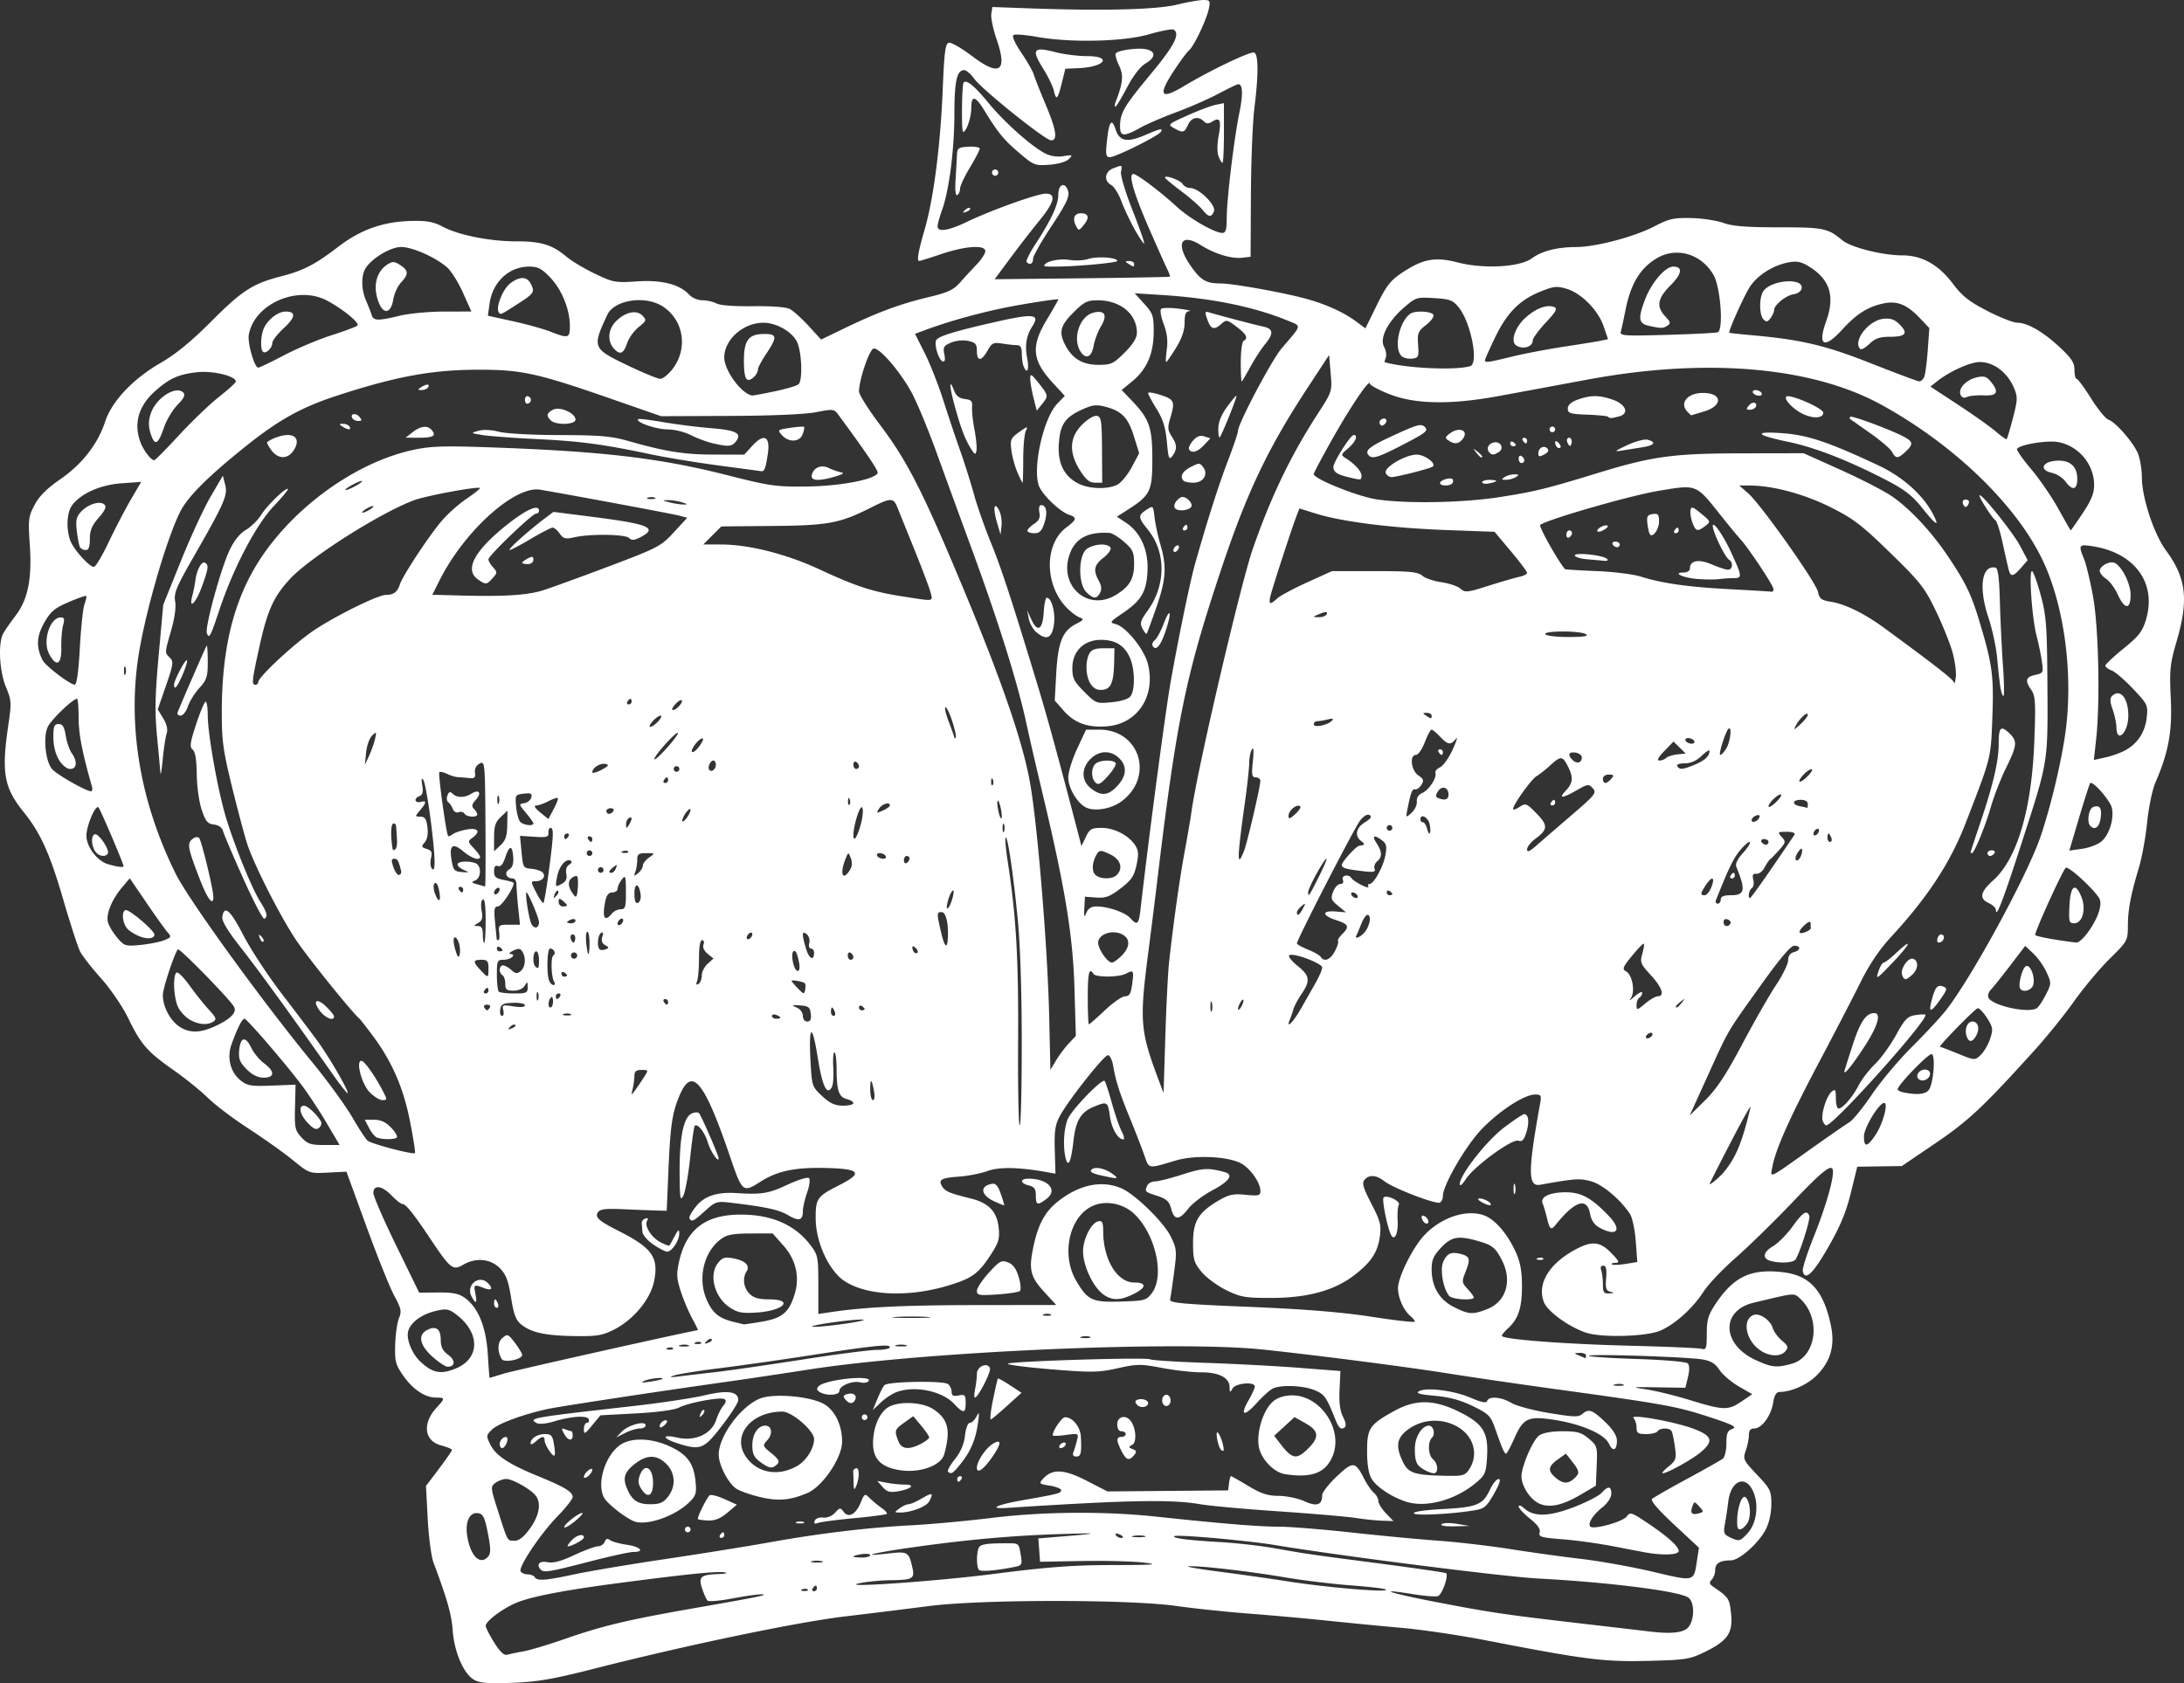 <svg xmlns="http://www.w3.org/2000/svg" viewBox="0 0 778.025 599.776" height="599.776" width="778.025"><rect x="0" y="0" width="778.025" height="599.776" fill="#333333" stroke="none"/><path d="M168.886 598.566c-3.7-2.111-7.045-9.83-7.614-17.566-.424-5.767-1.885-10.934-6.869-24.296-.778-2.088-1.694-9.063-2.034-15.5l-.62-11.704 4.63-6.137c2.547-3.376 4.63-6.396 4.63-6.712 0-.316-1.772-1.051-3.94-1.635-5.998-1.615-6.694-7.882-1.497-13.489 3.066-3.308 3.047-3.526-.313-3.53-3.897-.006-8.268-2.97-11.714-7.944-2.634-3.802-2.942-5.018-2.767-10.916.108-3.65.716-7.892 1.351-9.426 1.005-2.425.788-3.464-1.654-7.95-1.545-2.84-6.016-13.96-9.936-24.712l-7.126-19.549-6.615.332c-6.595.331-6.633.317-12.452-4.433-3.21-2.62-10.311-7.672-15.78-11.227-5.47-3.554-11.995-8.487-14.5-10.963-2.506-2.475-8.023-6.933-12.26-9.906-9.353-6.562-11.624-9.168-16.157-18.539-1.937-4.005-6.232-10.312-9.574-14.06-3.334-3.737-6.715-8.058-7.514-9.603-.798-1.545-3.532-9.962-6.075-18.705-4.68-16.094-8.088-23.64-13.95-30.896-7.162-8.866-8.086-14.084-5.547-31.323 1.143-7.76 1.084-8.666-.877-13.383-2.317-5.577-2.843-15.543-1-18.985.606-1.133 2.597-4.018 4.424-6.412 4.446-5.825 5.91-13.17 5.067-25.431-.603-8.767-.467-9.894 1.688-14 1.652-3.146 4.37-5.867 9.201-9.206 7.77-5.37 13.363-12.56 15.966-20.522 2.37-7.248 9.897-15.23 19.691-20.88 5.411-3.12 10.982-7.68 18.09-14.808 10.988-11.017 14.746-13.452 24.77-16.05 8.132-2.107 12.183-4.198 20.539-10.603 7.954-6.097 15.922-8.91 25.961-9.166 5.55-.141 7.876.285 11.229 2.055C163.489 83.823 174.499 86 184.107 86c8.71 0 12.65 1.22 17.7 5.478 1.814 1.53 6.381 4.258 10.15 6.064 6.474 3.103 7.293 3.252 14.935 2.729 8.842-.606 15.277 1.038 18.65 4.765.991 1.095 3.065 1.964 4.688 1.964 1.601 0 3.868.512 5.037 1.138 1.277.683 6.446 1.071 12.947.971 6.292-.096 11.757.3 13.058.948 1.23.612 4.262 3.323 6.737 6.024l4.5 4.912 8.5-4.106c11.587-5.597 19.846-8.65 29.778-11.01 6.853-1.627 8.896-2.573 11.196-5.184a251.47 251.47 0 0 1 5.92-6.434c1.708-1.782 3.106-3.92 3.106-4.75 0-2.34-6.994-1.896-15.594.991-4.096 1.375-7.663 2.5-7.927 2.5-.962 0-.427-3.15 1.911-11.235 3.191-11.038 5.596-29.65 6.428-49.753.57-13.76.94-16.538 2.236-16.786.855-.163 4.596 2.006 8.315 4.82 9.748 7.38 12.6 5.428 8.68-5.942-1.252-3.632-2.113-7.729-1.913-9.104l.364-2.5 14 .5c25.733.919 44.491.432 51.812-1.346C423.068.744 427.287 0 428.696 0c2.318 0 2.506.289 1.96 3.016-.787 3.934-5.306 13.457-7.089 14.936-.766.636-3.298 4.08-5.626 7.652-5.537 8.5-4.415 10.038 3.74 5.125 9.205-5.545 23.707-12.487 25.078-12.003 1.575.555 1.612 7.768.102 19.774-.622 4.95-1.181 18.9-1.242 31l-.11 22-2.981.339c-3.866.439-9.824-1.376-14.77-4.498-7.039-4.443-9.046-.54-3.71 7.214 3.63 5.276 5.57 6.445 10.703 6.445 4.322 0 21.804 3.112 30.258 5.387 7.065 1.9 13.596 4.834 17.953 8.065l3.453 2.56 4.047-8.256c3.35-6.835 4.881-8.813 8.89-11.492 7.532-5.034 11.83-5.84 19.964-3.743 9.28 2.391 22.158 1.674 26.413-1.472 3.538-2.616 8.957-3.993 15.84-4.025 7.012-.033 20.75-3.677 27.805-7.375 5.112-2.68 6.841-3.072 13.015-2.95 3.916.077 9.09.852 11.496 1.72 3.276 1.184 8.256 1.581 19.816 1.581 15.925 0 17.407.3 22.533 4.563C659.352 88.155 670.607 91 677.745 91c6.93 0 12.853 3.327 17.94 10.077 3.382 4.488 5.794 6.393 12.342 9.75 4.476 2.295 9.246 4.173 10.6 4.173 3.642 0 9.21 3.212 15.132 8.73 4.214 3.925 5.25 5.52 5.25 8.08 0 1.755.346 3.19.769 3.19.423 0 2.74 3.14 5.148 6.98 2.409 3.838 5.178 7.233 6.154 7.542 2.51.797 8.861 8.07 10.527 12.056.771 1.847 1.408 5.735 1.415 8.64.017 7.12 4.294 20.069 8.537 25.85 7.29 9.931 8.191 17.561 3.833 32.475-2.354 8.058-2.563 10.088-2.081 20.223.566 11.897-.757 19.162-5.485 30.138-1.088 2.528-2.406 8.871-2.927 14.096-.522 5.225-1.822 12.425-2.89 16-2.998 10.03-3.949 15.027-3.975 20.89-.024 5.293-.14 5.502-6.466 11.736-3.543 3.491-9.24 10.291-12.662 15.11-3.42 4.82-9.634 12.541-13.808 17.158-18.58 20.552-23.733 25.396-35.589 33.452l-12 8.154-7.941.118-7.942.118-2.286 9.32c-1.69 6.89-3.791 11.944-8.058 19.382-5.462 9.521-8.335 12.193-9.06 8.426-.173-.9 1.555-6.3 3.84-12 4.006-9.986 6.837-19.458 6.912-23.114.073-3.616-2.916-1.402-14.524 10.754-6.567 6.878-15.665 15.765-20.216 19.75-4.552 3.985-9.646 9.36-11.32 11.943-3.839 5.922-9.924 11.454-15.268 13.88-4.86 2.208-21.144 2.672-26.737.763-6.048-2.064-13.486-7.427-14.842-10.7-2.704-6.53 1.745-13.944 11.428-19.042 5.723-3.013 8.54-2.698 12.514 1.402 2.779 2.867 3.056 3.5 1.53 3.5-1.025 0-1.623.24-1.33.533.294.293 2.453.226 4.8-.149l4.267-.682-.561-7.416c-.309-4.08-1.23-8.438-2.048-9.686-3.409-5.203-9.787-10.558-13.908-11.679-4.042-1.099-5.484-1-18.111 1.248-4.38.78-4.38-4.78-.001-28.919.53-2.918.348-3.249-1.774-3.24-3.782.014-12.36 5.526-18.779 12.065-5.738 5.847-14.085 20.16-14.085 24.153 0 .91-.456 1.936-1.013 2.28-1.292.799-16.626-5.08-19.833-7.602-2.882-2.267-5.465-2.44-7.095-.477-.944 1.137-.441 2.867 2.463 8.48 3.202 6.188 3.57 7.623 3.013 11.737-.764 5.635-3.153 9.208-9.289 13.892-6.977 5.328-16.58 7.939-29.246 7.951-9.499.01-11.046-.257-16.23-2.803-3.15-1.547-7.088-4.462-8.75-6.477-2.694-3.27-3.02-4.386-3.02-10.36 0-7.722 1.922-10.862 9.268-15.15 3.51-2.048 5.128-2.382 9.482-1.957 4.652.454 5.25.299 5.247-1.365-.006-3.03-3.657-8.15-7.069-9.914-4.719-2.44-16.296-2.934-22.928-.977-10.39 3.066-9.58 3.217-11.47-2.142-.939-2.664-3.187-8.444-4.995-12.844-3.712-9.034-5.085-13.328-5.996-18.75-.346-2.063-1.186-3.75-1.866-3.75-1.424 0-14.195 16.178-17.173 21.754-1.618 3.032-1.953 5.341-1.756 12.109l.243 8.362-3.243-.585c-9.764-1.76-16.824-1.883-20.974-.366-2.348.858-6.857 1.747-10.018 1.975-6.514.47-7.636 1.122-6.113 3.549 1.096 1.745 2.723 2.428 10.095 4.233 6.356 1.557 9.361 4.63 9.991 10.218.455 4.034.098 5.353-2.58 9.524-4.5 7.013-6.765 8.696-15.145 11.245-14.27 4.343-29.126 3.729-37.167-1.536-5.468-3.58-10.167-13.669-10.26-22.03-.084-7.376.43-8.117 8.429-12.168 8.397-4.252 7.439-5.724-3.95-6.074-11.674-.359-18.063.947-24.338 4.974-6.014 3.86-6.354 3.579-10.53-8.684-9.287-27.272-13.636-32.636-18.059-22.271-2.669 6.255-3.329 10.651-4.01 26.74l-.615 14.468-3.5-.09c-1.925-.048-7.23-.256-11.79-.46-6.559-.294-8.488-.06-9.232 1.12-1.118 1.776.277 3.015 7.522 6.685 11.862 6.007 14.24 9.426 12.475 17.933-1.347 6.487-7.424 13.747-14.441 17.251-4.007 2.002-6.073 2.33-13.871 2.207-10.378-.163-15.29-1.216-18.888-4.046-1.99-1.565-2.736-3.5-3.732-9.675-.997-6.177-1.81-8.282-4.067-10.54-3.324-3.324-8.54-3.783-13.006-1.145-3.643 2.152-4.523 1.457-11.628-9.177-6.18-9.25-8.798-12.5-10.065-12.5-.496 0-2.196-1.35-3.777-3-3.396-3.545-6.5-3.976-6.5-.902 0 1.153 3.67 9.615 8.157 18.804l8.156 16.707 6.77-.055c5.3-.042 7.382.391 9.593 1.998 4.678 3.399 7.475 10.31 8.077 19.959.291 4.669.578 8.484.638 8.478.06-.006 2.36-.7 5.11-1.541 3.807-1.166 67.67-15.448 69.075-15.448.156 0-.759-1.912-2.033-4.25-1.274-2.337-3.1-6.676-4.057-9.642-1.472-4.56-1.562-6.189-.584-10.56 2.55-11.395 9.281-16.632 21.52-16.745 11.239-.105 19.664 3.51 25.249 10.831 2.688 3.525 2.83 4.232 2.83 14.14v10.43l4.5-.667c12.177-1.805 25.951-2.469 51.877-2.501l28.377-.036-4.093-4.44c-5.085-5.517-5.745-8.052-4.133-15.871 1.719-8.338 4.126-12.851 8.845-16.59 7.534-5.966 15.492-7.644 22.454-4.735 4.925 2.057 15.248 12.127 17.767 17.332 2.08 4.297 2.157 5.146 1.142 12.73-.598 4.47-1.233 8.787-1.412 9.596-.275 1.247 4.021 1.65 28.175 2.65 19.889.822 33.109 1.894 43.75 3.55 8.388 1.304 15.25 2.068 15.25 1.697 0-.37-.704-1.259-1.565-1.974-2.417-2.005-4.435-6.522-4.435-9.924 0-3.916 5.255-14.51 9.354-18.859 5.919-6.278 14.716-9.284 21.05-7.194 4.05 1.337 8.674 6.692 11.715 13.567 1.498 3.386 2.068 6.73 2.048 11.996-.03 7.648-1.345 11.51-5.064 14.876-1.156 1.047-2.103 2.21-2.103 2.586 0 1.241 22.14 2.944 46 3.539 12.925.322 24.288.814 25.25 1.094 1.527.444 1.75-.245 1.75-5.387 0-4.904.515-6.674 3.062-10.518 6.511-9.83 12.673-12.742 24.103-11.388 9.577 1.134 14.447 6.546 17.047 18.94 1.514 7.22-.09 12.84-5.092 17.842-3.328 3.328-9.041 5.865-13.242 5.88-1.107.003-1.817 1.227-2.238 3.855-.74 4.628-4.057 9.15-6.712 9.15-1.357 0-1.928.696-1.928 2.35 0 1.294-.5 3.785-1.11 5.537-1.063 3.048-.89 3.42 4 8.59 4.773 5.046 5.11 5.74 5.11 10.503 0 3.062-.77 6.61-1.927 8.878-2.55 5-9.438 11.142-12.494 11.142-3.856 0-5.579 1.052-5.579 3.407 0 1.206-.562 2.776-1.25 3.488-1.005 1.042-.858 1.562.75 2.657 5.318 3.619 5.605 4.06 6.154 9.47.698 6.87-1.221 9.647-9.428 13.646-5.315 2.59-6.77 2.816-20.284 3.149-15.658.386-22.394-.47-57.442-7.293-9.35-1.82-22.85-3.826-30-4.457-7.15-.631-19.075-1.785-26.5-2.564-7.425-.78-20.025-1.914-28-2.522-7.975-.609-19.675-1.84-26-2.736-16.807-2.383-69.44-2.368-88 .025-7.425.957-21.011 2.637-30.192 3.733-17.119 2.043-56.167 10.19-89.308 18.633-14.478 3.688-20.152 4.668-29 5.006-8.534.327-11.588.086-13.623-1.076zm17.623-10.148c2.2-.379 8.95-2.41 15-4.515 13.307-4.63 22.416-6.788 46-10.903 22.548-3.934 26.545-4.753 23.86-4.89-1.176-.06-5.85.594-10.385 1.454s-8.574 1.198-8.974.75c-.4-.448-1.244-2.36-1.876-4.248-1.405-4.2-.532-4.971 5.875-5.187 2.502-.084 3.46-.35 2.156-.597-2.543-.484-12.976.563-37.156 3.728-18.806 2.46-30.01 4.541-36 6.684-5.01 1.792-12.01 6.84-11.98 8.64.01.641 1.376 3.329 3.036 5.972 2.16 3.439 3.505 4.663 4.731 4.303.942-.276 3.513-.812 5.713-1.191zm414.278-7.975c2.928-2.05 3.215-9.842.416-11.34-4.303-2.302-28.453-5.313-53.194-6.63-12.357-.659-70.038-7.984-93.5-11.875-10.212-1.694-35.5-3.932-36.225-3.206-.71.71 4.96 1.435 16.45 2.102 5.623.327 14.173 1.289 19 2.138 12.642 2.223 11.644 2.078 37.216 5.42 12.892 1.686 23.762 3.264 24.156 3.508 1.095.676-1.316 7.587-2.853 8.177-.745.286-4.74-.027-8.88-.694-13.723-2.214-8.615-.435 7.89 2.748 19.771 3.812 24.407 4.5 51.746 7.678a11276.98 11276.98 0 0 1 24.5 2.866c7.017.855 11.183.575 13.278-.892zm-313.048-14.047c-.333-.332-1.195-.368-1.917-.08-.798.32-.56.557.604.605 1.054.043 1.645-.193 1.313-.525zm3.27-.396c0-.55-.198-1-.44-1-.243 0-.72.45-1.06 1-.34.55-.141 1 .441 1 .583 0 1.06-.45 1.06-1zm202.736.403c-.328-.329-5.916-.995-12.416-1.48-6.5-.486-16.995-1.759-23.32-2.829-13.047-2.208-30.036-4.173-34.5-3.991-1.65.067 3.3.942 11 1.943 7.7 1.001 18.5 2.535 24 3.408 14.11 2.238 36.391 4.103 35.236 2.949zm-139.236-5.626c18.872-2.424 27.846-3.088 42-3.105 14.739-.018 16.732-.175 11-.867-3.85-.466-13.75-.724-22-.576l-15 .271-.303-4.16-.303-4.16 7.303-.599c14.755-1.211 15.002-1.396 1.303-.975-17.397.536-32.614 1.868-52 4.551-14.807 2.05-21.772 3.724-9.861 2.37 6.735-.765 7.12-.535 8.374 5.03.901 3.994.175 4.412-7.844 4.517-3.118.04-7.694.45-10.169.909-11.266 2.09 25.696-.405 47.5-3.206zm-5.756-1.367c-.964-.964-.934-6.562.043-8.1.7-1.101 3.244-1.434 10.6-1.387 3.56.022 3.57.033 4.27 4.349.528 3.254.355 3.562-2.293 4.086-6.589 1.303-11.924 1.748-12.62 1.052zm-143.744 1.494c5.225-1.116 19.625-3.53 32-5.366 12.375-1.835 29.025-4.507 37-5.936 18.171-3.258 34.904-5.267 51-6.122 6.875-.366 19.463-1.523 27.972-2.573 18.61-2.294 40.463-2.47 59.028-.477 22.999 2.469 36.444 3.57 43.612 3.571 3.789 0 15.438.937 25.888 2.08 10.45 1.144 24.4 2.461 31 2.929 6.6.467 18.075 1.806 25.5 2.975 7.425 1.17 18.9 2.759 25.5 3.532 6.6.774 18.016 2.827 25.368 4.564 14.936 3.528 14.49 3.642 15.653-3.996l.699-4.585-8.836-8.224c-5.626-5.238-8.48-8.565-7.86-9.16.537-.515 6.151-3.734 12.476-7.153 6.325-3.42 12.063-6.666 12.75-7.213.688-.547 1.25-2.98 1.25-5.405 0-3.616.392-4.554 2.178-5.215 1.753-.648.049-1.5-8.75-4.369-11.218-3.658-15.734-4.47-54.428-9.79-12.375-1.7-29.25-4.165-37.5-5.476-15.447-2.455-46.248-6.439-66.5-8.601-30.47-3.254-120.29.67-161.5 7.053-10.45 1.62-23.95 3.637-30 4.484-23.333 3.266-59.204 8.72-63.5 9.654-8.628 1.876-17.515 5.158-19.71 7.279-2.094 2.024-2.128 2.302-.66 5.312 1.92 3.94 6.54 7.018 16.87 11.242 9.577 3.917 12.5 5.67 12.5 7.495 0 .752-2.362 3.78-5.25 6.729-6.15 6.28-14.209 18.306-13.278 19.812.356.575 1.493 1.046 2.528 1.046 1.036 0 2.16.45 2.5 1 .88 1.423 3.708 1.21 14.5-1.096zm-12.333-1.57c-1.791-1.792-.545-3.26 2.287-2.693 2.12.424 4.836-.29 9.613-2.525 3.662-1.714 7.46-3.116 8.439-3.116.98 0 2.059-.726 2.4-1.613.431-1.126.992-1.315 1.856-.626.681.543 3.376 1.296 5.988 1.674 4.89.708 6.607 2.565 2.373 2.565-1.307 0-8.469 1.575-15.914 3.5-14.065 3.637-15.929 3.947-17.042 2.833zm394.333-6.018c-1.375-.226-6.775-1.25-12-2.273-5.225-1.024-13.454-2.17-18.287-2.546-7.713-.6-8.721-.895-8.24-2.413.38-1.193-.696-2.732-3.461-4.955-2.206-1.773-4.012-3.722-4.012-4.331 0-.61.866-.325 1.923.632 3.475 3.145 8.813 3.027 17.712-.392 4.473-1.718 8.93-4.005 9.905-5.081 2.328-2.574 3.46-2.474 3.46.304 0 1.316-1.282 3.3-3.069 4.75-3.448 2.796-5.284 5.607-4.496 6.883.833 1.348 11.604-1.564 13.038-3.526 1.208-1.651 1.694-1.505 7.161 2.144 7.399 4.94 11.366 8.49 11.366 10.175 0 1.3-5.138 1.594-11 .63zM203.51 549c1.828-2.02 4.5-2.709 4.5-1.16 0 .774-4.305 3.16-5.702 3.16-.334 0 .207-.9 1.202-2zm53-2c.34-.55.817-1 1.06-1 .242 0 .44.45.44 1s-.476 1-1.059 1c-.582 0-.78-.45-.44-1zm-12.5-2c0-.55.45-1 1-1s1 .45 1 1-.45 1-1 1-1-.45-1-1zm-43-.89c0-1.09 5.891-5.552 6.512-4.932.217.218-1.158 1.636-3.058 3.152-1.9 1.515-3.454 2.317-3.454 1.78zm312.55-.994c.523-.486 2.975-.543 5.45-.125l4.5.759-5.45.125c-3.2.073-5.057-.24-4.5-.759zm-287.05-.824c-2.344-.58-8.259-4.868-10.716-7.767-3.546-4.183-.928-14.907 4.726-19.354 3.842-3.022 11.349-2.916 18.164.257 6.174 2.875 8.472 6.03 9.092 12.483.41 4.276.15 5.097-2.402 7.549-4.813 4.623-14.14 8.001-18.864 6.832zm11.428-8.927c2.917-3.709 2.688-8.477-.564-11.729-3.171-3.171-6.546-3.354-10.461-.566-4.11 2.926-5.127 5.21-3.833 8.613 1.823 4.794 3.875 6.317 8.513 6.317 3.424 0 4.684-.523 6.345-2.635zm-9.39-2.668c-1.216-1.855-1.355-3.048-.589-5.062 1.772-4.661 4.885-2.476 4.676 3.282-.154 4.215-1.973 5.007-4.087 1.78zm55.212 11.64c.688-.277 1.813-.277 2.5 0 .688.278.125.505-1.25.505s-1.937-.227-1.25-.504zm6.469-.428c.283-.81 1.544-1.298 2.97-1.147 1.473.155 3.216-.551 4.292-1.74 1.665-1.84 1.911-1.869 3.021-.35 1.723 2.356 4.317 1.006 6.053-3.148 1.41-3.376 1.53-3.439 3.266-1.704.99.99 2.871 2.551 4.18 3.468 1.308.916 2.16 1.884 1.894 2.151-.267.267-5.508.959-11.646 1.538-6.138.578-11.917 1.342-12.841 1.697-1.174.45-1.532.22-1.19-.765zm-41.586-.61c-.417-.417 2.898-7.23 4.107-8.438.42-.42 2.787.152 5.262 1.27l4.498 2.034-3.418 2.88c-2.395 2.02-4.414 2.844-6.745 2.756-1.83-.068-3.497-.294-3.704-.502zm234.367-.405c-3.025-.47-15.4-1.53-27.5-2.355-12.1-.824-24.7-1.97-28-2.547-10.135-1.77-26.002-1.465-68.75 1.317-6.928.45-3.832-1.087 5.5-2.731 12.924-2.278 13.75-2.493 13.75-3.585 0-.533-1.815-1.26-4.034-1.614-3.848-.616-3.957-.73-2.363-2.493 3.255-3.596 7.455-3.393 15.505.75l7.392 3.805 21.5-.185 21.5-.186.317-2.535c.174-1.394.489-2.535.7-2.535.21 0 2.993 1.574 6.183 3.497 4.541 2.738 6.886 3.503 10.8 3.522 2.75.014 6.866.872 9.146 1.907 4.437 2.015 6.354 1.37 6.354-2.14 0-.998 2.356-4.026 5.234-6.729 5.816-5.46 6.535-5.391 9.766.943 1.02 1.999 2.562 4.221 3.427 4.94.866.717 1.573 2.013 1.573 2.878 0 .865 1.21 2.835 2.688 4.377l2.687 2.805-3.937-.125c-2.166-.068-6.413-.51-9.438-.98zm20.652-1.65c-.349-.563 3.821-1.18 10.274-1.52 12.205-.645 14.356-1.531 16.856-6.948.945-2.049 2.324-3.736 3.065-3.75.917-.018.4 1.65-1.62 5.224-2.588 4.582-3.458 5.332-6.846 5.899-8.208 1.371-21.155 2.025-21.73 1.096zm-183.21-1.776c1.067-.807 2.504-1.468 3.192-1.468.689 0 2.853-.944 4.81-2.099 3.734-2.203 4.211-1.993 2.545 1.121-1.003 1.874-6.639 3.991-10.489 3.94-1.973-.025-1.974-.045-.058-1.494zm227.321-1.999c-2.978-1.654-5.763-6.186-5.763-9.382 0-3.581 4.077-13.027 6.292-14.578 1.357-.951 4.445-1.509 8.354-1.509 5.233 0 6.688.41 9.319 2.624 3.017 2.538 3.109 2.853 2.827 9.704l-.292 7.082-5.5 3.227c-6.808 3.995-11.554 4.877-15.237 2.832zm14.013-9.7c.847-1.019.51-2.109-1.413-4.564l-2.524-3.226-2.92 2.079c-3.602 2.565-3.677 4.2-.312 6.847 2.687 2.114 4.743 1.788 7.17-1.135zm-60.95 9.311c-5.027-1.63-10.505-5.267-12.166-8.079-1.129-1.911-1.66-5.093-1.66-9.953 0-8.186.919-9.508 10.054-14.48 7.333-3.992 13.85-3.874 22.547.407 8.68 4.273 10.631 7.338 10.146 15.933-.331 5.873-.649 6.65-3.804 9.325-7.427 6.293-17.963 9.166-25.116 6.847zm22.56-11.545c3.64-5.556 1.368-12.508-5.115-15.646-5.552-2.688-12.063-2.047-16.93 1.665-3.837 2.926-4.238 5.912-1.536 11.446 1.93 3.954 4.11 4.646 15.33 4.868 6.021.12 6.785-.096 8.25-2.333zm-15.886.27c-2.926-1.66-3.467-2.832-3.484-7.555-.015-4.156 2.474-8.25 5.016-8.25 1.595 0 2.369 3 1.101 4.267-1.62 1.62-1.399 6.267.367 7.733 1.816 1.507 1.993 5.012.25 4.97-.687-.017-2.15-.541-3.25-1.165zm-236.964 9.584c-3.28-.792-6.987-2.11-8.237-2.93-2.88-1.887-6.305-8.527-6.277-12.17.052-6.559 7.744-17.04 14.612-19.91 4.617-1.928 17.183-.977 22.49 1.703 4.13 2.086 6.89 7.595 6.855 13.688-.032 5.7-6.921 15.89-12.312 18.209-6.182 2.66-10.488 3.014-17.131 1.41zm13.579-11.116c3.176-1.876 5.885-6.233 5.885-9.466 0-3.004-7.849-9.807-11.315-9.807-11.148 0-18.094 8.566-12.995 16.027 4.04 5.913 11.64 7.252 18.425 3.246zm-13.365-1.388c-2.167-1.617-2.75-2.866-2.75-5.897 0-3.957 1.997-6.988 4.603-6.988 2.35 0 2.795 2.903.786 5.123-1.821 2.012-1.796 2.096 1.42 4.721 2.608 2.129 3.022 2.925 2.033 3.914-1.695 1.696-2.875 1.527-6.092-.873zm43.668 8.976l-1.918-2.166 3.375.652c1.857.36 4.76.653 6.45.653 3.93 0 2.377 1.544-2.407 2.393-2.906.515-3.944.226-5.5-1.532zm-10.347-1.611c-.039-1.788-.104-3.576-.146-3.975-.04-.399.41-.886 1-1.083 1.263-.421 1.309 3.437.075 6.308-.72 1.676-.87 1.474-.93-1.25zm36.93-1.25c0-.55.476-1 1.058-1 .583 0 .781.45.441 1s-.816 1-1.059 1c-.242 0-.44-.45-.44-1zm-133-.755c0-.55.674-1.56 1.5-2.245.836-.694 1.5-.803 1.5-.245 0 .55-.676 1.56-1.5 2.245-.837.694-1.5.803-1.5.245zm249.788-.958c-3.962-.603-8.516-5.316-9.33-9.656-.846-4.51.908-11.304 3.882-15.034 1.517-1.902 3.42-2.89 6.318-3.278 10.984-1.473 20.591 12.03 15.777 22.177-2.609 5.497-7.472 7.189-16.647 5.791zm8.288-9.21c3.995-3.995 3.742-6.248-.999-8.913l-3.922-2.205-3.627 3.323-3.627 3.323 2.265 2.948c4.184 5.445 5.749 5.686 9.91 1.524zm-145.441 7.798c-6.698-1.022-9.636-3.943-9.636-9.581 0-5.419 2.064-10.524 5.117-12.663 3.565-2.497 12.468-2.173 16.517.6 5.174 3.546 6.07 7.362 3.74 15.93-1.106 4.065-8.634 6.799-15.738 5.714zm7.414-9.4c1.623-.84 2.95-1.87 2.95-2.288 0-.42-1.276-2.291-2.836-4.16l-2.836-3.397-3.164 2.253c-3.485 2.482-3.602 2.833-2.188 6.552 1.13 2.974 3.694 3.304 8.074 1.04zm9.665 9.906c-.34-.34.762-2.336 2.45-4.435 2.057-2.56 3.236-5.32 3.581-8.382.297-2.637 1.028-4.564 1.732-4.564.67 0 1.736-1.012 2.37-2.25.977-1.902 1.06-1.555.542 2.25-.794 5.826-2.591 10.106-6.08 14.478-2.865 3.592-3.503 3.995-4.595 2.903zm256.684-1.823c2.673-2.185 2.849-2.736 2.258-7.047-.353-2.572-.896-5.09-1.208-5.594-.759-1.228-4.174-1.17-4.949.083-.34.55-2.166 1-4.059 1-2.924 0-3.44-.346-3.44-2.3 0-1.265-.483-2.783-1.074-3.373-1.643-1.643 14.426 1.187 21.267 3.745 6.8 2.544 7.394 4.414 2.664 8.395-3.116 2.621-12.069 7.566-13.574 7.497-.431-.02.52-1.103 2.115-2.406zm-246.399.392c0-2.152 2.983-6.708 5.45-8.325 3.588-2.35 3.39-.084-.456 5.225-2.894 3.995-4.994 5.298-4.994 3.1zm51.526-5.9c-1.922-3.717-1.928-5.05-.026-5.05.825 0 1.5-.45 1.5-1s-.675-1-1.5-1c-.933 0-1.5-.944-1.5-2.5 0-2.744 2.952-3.523 4.737-1.25 1.933 2.461 2.308 7.626.623 8.569-1.412.79-1.397.953.144 1.544 1.4.537 1.491.939.487 2.149-1.797 2.164-2.751 1.851-4.465-1.462zm-203.924-.208c-.88-1.258-1.602-2.862-1.602-3.565 0-1.723-.978-1.607-3.17.378-1.007.91-1.83 1.225-1.83.7 0-1.776 2.386-3.355 5.07-3.355 2.302 0 2.751.508 3.269 3.697.742 4.575.326 5.09-1.737 2.145zm186.796.565c.336-.876.9-2.746 1.254-4.156.637-2.537.595-2.557-4.004-1.926-2.556.35-4.648.398-4.648.106 0-1.677 3.264-6.431 4.415-6.431 2.692 0 5.472 3.456 5.631 7 .266 5.926.012 7-1.653 7-1.059 0-1.398-.543-.995-1.593zm152.677-1.657c-.485-1.238-1.633-4.375-2.55-6.973-1.507-4.265-2.269-5.016-7.847-7.74-4.317-2.108-8.392-3.216-13.53-3.68-5.527-.498-6.92-.905-5.613-1.637 2.646-1.48 12.42-.225 18.45 2.369 3.83 1.647 5.496 1.968 5.782 1.113.602-1.807 5.095-1.446 8.615.691 1.715 1.042 7.758 2.662 13.43 3.6 9.083 1.504 10.511 1.532 12 .237 2.165-1.883 3.567-1.33 8.317 3.28 2.507 2.432 3.871 4.657 3.871 6.314 0 3.55-1.48 4.113-2.858 1.087-1.537-3.374-9.666-6.94-19.245-8.445-9.52-1.494-11.235-.71-14.476 6.619-1.318 2.978-2.636 5.415-2.93 5.415-.293 0-.93-1.013-1.416-2.25zm-100.377.5c-1.084-1.932-1.778-6.689-.84-5.75 1.148 1.147 2.637 6.5 1.81 6.5-.302 0-.739-.338-.97-.75zm-256.698-1.691c0-1.501 1.796-3.097 2.59-2.302.698.697-.683 3.743-1.697 3.743-.49 0-.893-.648-.893-1.441zm63.75-.137c-5.967-1.862-6.249-3.488-.371-2.143 6.153 1.409 12.09-1.308 13.724-6.279.633-1.925 1.798-4.243 2.589-5.15.948-1.088 1.082-1.872.392-2.298-1.399-.865-12.807 1.254-16.202 3.009-1.622.84-7.755 1.668-15.347 2.074l-12.645.676-2.945 3.572c-2.643 3.206-2.945 3.344-2.945 1.345 0-1.225.488-2.228 1.084-2.228.596 0 .897-.558.67-1.24-.501-1.503-6.13-1.153-12.559.782-2.57.773-5.17 1.012-5.994.55-3.158-1.767-2.06-1.961 34.3-6.07 9.9-1.119 21.406-2.85 25.57-3.848 8.04-1.926 11.935-1.361 11.924 1.729-.003.878-2.605 4.972-5.78 9.097-6.424 8.344-7.66 8.857-15.465 6.422zm135.75.578c.34-.55 1.068-1 1.618-1s.722.45.382 1c-.34.55-1.068 1-1.618 1s-.721-.45-.382-1zm-176.58-4.152c-.995-1.857-.92-2.062.546-1.5.934.359 1.886.652 2.116.652.23 0 .418.675.418 1.5 0 2.2-1.753 1.828-3.08-.652zm20.584-.718c2.293-2.383 8.496-4.029 8.496-2.255 0 .619-.922 1.125-2.05 1.125-1.127 0-3.489.723-5.25 1.606l-3.2 1.605 2.004-2.081zm13.496-1.949c0-1.208 1.898-2.617 2.591-1.924.252.252-.228 1.027-1.066 1.723-.95.789-1.525.865-1.525.201zm240.873-1.931c-3.308-8.391-4.01-9.41-7.49-10.863-4.188-1.75-12.299-2.037-15.107-.535-1.071.574-3.632 2.907-5.69 5.184-4.456 4.933-5.944 4.378-2.82-1.051 1.23-2.135 2.234-4.355 2.234-4.933 0-1.825-6.799-1.226-7.92.698-.915 1.572-1.022 1.527-1.05-.443-.046-3.384-3.72-5.307-10.142-5.307-3.116 0-9.384-.705-13.927-1.567-7.605-1.443-8.86-1.433-15.822.115-6.778 1.508-9.2 1.55-23.35.404-8.684-.703-15.789-1.602-15.789-1.998 0-.887 49.437-2.42 50.804-1.576.541.335 9.47.898 19.84 1.251 10.371.354 25.381 1.152 33.356 1.775l14.5 1.133-.307 6.67c-.208 4.531.18 7.612 1.21 9.605 1.451 2.806 1.256 4.188-.59 4.188-.47 0-1.343-1.238-1.94-2.75zM307.01 505c0-.55.45-1 1-1s1 .45 1 1-.45 1-1 1-1-.45-1-1zm46.73-6.207c.819-4.011 1.603-7.42 1.743-7.573.14-.155 2.093.923 4.34 2.393l4.084 2.675-5.091 4.606c-2.8 2.533-5.423 4.738-5.827 4.899-.405.16-.066-2.99.752-7zm-104.165 4.914c.375-.986.934-1.541 1.242-1.233.308.307 0 1.114-.682 1.793-.988.98-1.103.865-.56-.56zm90.272-3.522c-4.327-4.584-14.1-6.547-20.521-4.121-1.549.585-4.073 2.263-5.61 3.73l-2.796 2.667 1.638-3.98c.9-2.19 2.035-4.397 2.52-4.906 1.267-1.329 21.122-1.662 22.666-.38.697.577 1.266 1.832 1.266 2.789 0 1.315.609 1.622 2.5 1.26 2.235-.426 2.5-.146 2.5 2.64 0 3.844-.766 3.9-4.163.301zm65.211.372c-.81-.976-.764-1.447.177-1.793 1.579-.581 3.775.124 3.775 1.212 0 1.5-2.843 1.917-3.952.581zm8.952-1.557c0-1.111.667-2 1.5-2 .834 0 1.5.889 1.5 2s-.666 2-1.5 2c-.833 0-1.5-.889-1.5-2zm-112.898-.378c-.899-1.082-.71-1.49.876-1.906 2.174-.568 3.528.658 2.522 2.284-.854 1.383-2.047 1.25-3.398-.378zm46.273-3.747c.344-1.719.625-4.141.625-5.383 0-2.591 3.789-4.208 4.643-1.981.49 1.276-4.22 10.489-5.363 10.489-.291 0-.248-1.406.095-3.125zm-55.366 1.151c-1.133-.716-1.212-1.222-.33-2.104 2.38-2.38 19.18-4.12 17.771-1.841-.367.595-1.718.817-3.001.495-2.808-.704-7.449 1.217-7.449 3.085 0 1.55-4.726 1.798-6.991.365zm.741 60.285c-.962-.252-2.537-.252-3.5 0-.962.251-.175.457 1.75.457s2.713-.206 1.75-.457zm-118.804-1.746c.924-1.113.888-2.963-.161-8.25-1.13-5.692-1.706-6.866-3.5-7.126-3.025-.437-4.66 3.054-3.84 8.194 1.15 7.21 4.677 10.586 7.501 7.182zm136.054-.392c0-.455-1.35-.628-3-.386s-3 .614-3 .826c0 .213 1.35.387 3 .387s3-.372 3-.827zm-121.17-9.586c3.333-4.64 4.063-9.106 1.92-11.742-1.858-2.287-8.206-5.845-10.426-5.845-1.068 0-2.787.618-3.82 1.374-1.823 1.333-1.795 1.639.962 10.25 3.497 10.926 3.183 10.376 5.924 10.376 1.54 0 3.292-1.421 5.44-4.413zm433.671 1.818c3.2-3.452 4.14-9.935 2.138-14.729-2.645-6.328-8.03-4.33-8.961 3.324-.301 2.475-.846 6.099-1.212 8.053-.575 3.08-.35 3.704 1.686 4.682 3.36 1.616 3.68 1.549 6.35-1.33zm-3.607-2.655c-.444-5.244 1.543-11.793 3.067-10.107 1.673 1.85 1.916 7.088.429 9.212-1.67 2.384-3.333 2.81-3.496.895zm-218.894 3.857c0-.216-.698-.661-1.552-.989-.89-.341-1.29-.173-.94.393.587.95 2.492 1.406 2.492.596zm7.762-.294c-.956-.25-2.756-.26-4-.02-1.244.239-.462.444 1.738.455 2.2.01 3.218-.185 2.262-.435zm197.564-10.505c-1.674-1.85-1.784-1.856-2.414-.123-.902 2.477-.287 3.226 2.13 2.594 1.951-.51 1.964-.616.284-2.471zm15.045-37.414l3.835-2.606-4.853-2.81c-2.669-1.547-5.741-4.177-6.827-5.845-1.455-2.234-3.035-3.214-6-3.718-5.472-.932-40.528-2.066-40.527-1.311 0 .331 7.693.845 17.093 1.141 9.597.302 17.542.988 18.119 1.565.673.674.709 2.345.103 4.859l-.925 3.831-9.944-.158c-9.415-.15-9.623-.11-3.905.744 3.322.496 10.297 2.214 15.5 3.817 11.873 3.659 13.601 3.705 18.331.491zm-42.102-6.05c-.677-.274-2.027-.29-3-.037-.973.253-.419.478 1.231.498 1.65.02 2.446-.187 1.77-.461zm-342.352-1.977c.86-.757-4.497-.19-6.417.68-1.393.631-.787.721 2 .297 2.2-.335 4.188-.775 4.417-.977zm19.083-2.46c4.675-.531 18.489-2.528 30.697-4.437 12.208-1.908 24.246-3.47 26.75-3.47 2.504 0 4.553-.429 4.553-.953 0-1.2-5.554-.627-29 2.993-10.175 1.57-24.493 3.601-31.818 4.512-7.326.912-14.526 2.06-16 2.552-2.048.682-1.618.76 1.818.332 2.475-.309 8.325-.996 13-1.528zm-92.545-1.323c8.815-3.684 8.562-13.154-.524-19.631-2.206-1.573-3.195-1.68-7-.752-4.728 1.152-8.524 3.942-9.486 6.973-.877 2.765 1.237 8.156 4.329 11.036 4.388 4.089 7.28 4.63 12.68 2.374zm-8.452-4.2c-4.502-4.068-5.235-7.654-1.924-9.426 3.164-1.693 4.921-.47 4.921 3.427 0 2.579.67 3.935 2.653 5.38 2.667 1.943 2.554 4.235-.209 4.235-.79 0-3.24-1.627-5.44-3.616zm484.3 2.55c8.864-2.463 10.562-16.317 2.854-23.293-2.186-1.977-1.467-2.046-16.522 1.57-11.652 2.798-11.279 14.788.634 20.334 5.854 2.725 7.563 2.907 13.033 1.388zm-12.117-5.431c-4.548-3.827-5.384-10.445-1.507-11.933 2.136-.82 6.007 1.817 6.832 4.653.364 1.253 1.829 3.258 3.255 4.458 2.197 1.847 2.395 2.421 1.292 3.75-1.935 2.332-6.509 1.902-9.872-.928zM565.01 483c0-.55-1.012-.968-2.25-.93-2.146.067-2.158.11-.25.93 1.1.473 2.113.891 2.25.93.138.038.25-.38.25-.93zm-325.27-2.604c-.333-.332-1.195-.368-1.917-.08-.798.32-.56.557.604.605 1.054.043 1.645-.193 1.313-.525zm5.54-1.052c-.678-.274-2.028-.29-3-.037-.973.253-.42.478 1.23.498 1.65.02 2.447-.187 1.77-.461zm77.48-.033c-.962-.252-2.537-.252-3.5 0-.962.251-.175.457 1.75.457s2.713-.206 1.75-.457zm-73.02-.915c-.333-.332-1.195-.368-1.917-.08-.798.32-.56.557.604.605 1.054.043 1.645-.193 1.313-.525zm3.797-1.203c-.308-.308-1.115 0-1.793.683-.98.988-.866 1.102.56.56.986-.376 1.54-.935 1.233-1.243zm134.742-.849c-.677-.274-2.027-.29-3-.037-.972.253-.419.478 1.231.498 1.65.02 2.447-.187 1.77-.461zm-86.269-4.816c4.675-.713 6.925-1.315 5-1.337-1.925-.022-7.325.542-12 1.253-4.675.711-6.925 1.313-5 1.337 1.925.024 7.325-.54 12-1.253zm-30.322-.632c7.06-1.23 9.47-3.32 11.451-9.932 1.816-6.059.373-12.142-4.066-17.142l-3.836-4.322-7.877.025c-6.255.02-8.423.432-10.529 2-6.189 4.61-8.39 14.137-5.025 21.747 2.057 4.65 4.376 6.513 9.704 7.8 1.65.397 3.189.77 3.419.826.23.056 3.271-.395 6.759-1.002zm-11.488-4.854c-5.624-3.544-7.855-11.763-4.364-16.075 1.519-1.876 2.427-2.142 5.4-1.585 4.253.798 6.052 2.566 4.733 4.652-1.53 2.42-1.083 5.841 1.041 7.966 1.467 1.467 3.334 2 7 2 8.923 0 5.303 3.993-4.24 4.678-5.13.368-6.857.073-9.57-1.636zm70.097 3.222c-2.867-.201-7.817-.203-11-.004-3.183.2-.837.364 5.213.366 6.05.002 8.654-.16 5.787-.362zm43.963-.926c-.687-.278-1.812-.278-2.5 0-.687.277-.125.504 1.25.504s1.938-.227 1.25-.504zm155.653-1.916c6.657-2.663 8.864-10.039 5.17-17.279-2.348-4.603-3.422-5.464-8.689-6.968-6.9-1.97-9.317-1.525-13.015 2.396-2.718 2.882-3.368 4.378-3.367 7.75.002 6.196 2.725 10.789 7.96 13.429 5.298 2.671 6.742 2.753 11.941.672zm-13.682-4.672c-2.124-2.59-3.314-9.451-2.101-12.112 1.421-3.12 2.896-3.735 6.546-2.728 3.045.84 3.218 1.807 1.212 6.806-1.17 2.916-1.084 3.435.916 5.564 1.214 1.292 2.206 2.657 2.206 3.034 0 1.222-7.723.725-8.78-.564zm-105.836-1.06c4.56-6.117 1.262-20.864-6.283-28.092-4.032-3.864-10.414-5.04-15.102-2.783-8.171 3.934-11.025 17.346-5.645 26.528 4.115 7.02 5.708 7.758 16.04 7.435 8.441-.264 9.004-.422 10.99-3.087zm-17.662.306c-3.456-2.718-6.834-10.01-6.902-14.896-.062-4.52 2.903-10.423 5.484-10.92 1.36-.262 1.695.444 1.695 3.565 0 10.075 4.963 18.255 11.076 18.255 4.38 0 4.38 1.727 0 3.962-5.036 2.569-8.12 2.578-11.353.034zm180.934-.703c-1.513-.39-1.78-1.266-1.493-4.884.257-3.229-.014-4.409-1.013-4.409-.833 0-1.128.616-.758 1.582.334.87.607 3.12.607 5 0 2.912.333 3.4 2.25 3.302 1.834-.095 1.91-.204.407-.591zM613.797 418c4.508-5.251 6.846-10.85 9.817-23.5.258-1.1-2.911 4.525-7.044 12.5-4.132 7.975-7.524 14.668-7.537 14.872-.035.552 3.279-2.142 4.764-3.872zm31.212-8.545c6.325-4.5 12.539-8.806 13.808-9.568 1.27-.763 4.87-5.19 8-9.836 3.131-4.647 9.558-12.297 14.282-17 4.725-4.703 10.183-10.576 12.129-13.051 9.103-11.576 28.892-47.898 33.63-61.729 3.864-11.278 7.924-28.599 9.176-39.148 2.351-19.808-.72-42.672-7.838-58.372-9.107-20.085-31.61-42.028-57.947-56.506-24.777-13.62-62.441-16.848-104.74-8.978-10.45 1.944-24.625 4.572-31.5 5.839-17.343 3.196-30.026 2.962-39.25-.726-3.712-1.484-6.75-3.141-6.75-3.683 0-1.957-6.792 8.054-13.325 19.639-3.671 6.51-6.675 12.176-6.675 12.592 0 1.716 15.834 8.067 22.5 9.026 11.144 1.602 30.744 1.217 44-.865 12.407-1.948 16.377-2.927 35-8.631 19.207-5.883 26.535-6.877 51-6.92l22-.038 12.886 5.786c7.087 3.183 15.278 7.375 18.204 9.317 6.542 4.342 14.405 12.736 20.558 21.942 6.23 9.324 8.174 13.404 11.172 23.455 4.455 14.938 4.976 18.898 4.43 33.629-.552 14.825-.35 14.032-9.653 38.013-5.39 13.892-13.57 26.319-26.573 40.365-3.984 4.303-7.62 9.721-10.735 16-2.592 5.221-9.238 18.043-14.769 28.493-10.418 19.683-15.447 30.931-16.616 37.165-.81 4.31-1.876 4.797 13.596-6.21zm4.333-10.03c-.793-2.068 1.27-8.85 3.172-10.429 1.28-1.062 1.495-.72 1.495 2.382 0 1.992.433 3.622.961 3.622 1.473 0 4.993-4.072 7.168-8.291 1.075-2.085 3.692-5.478 5.816-7.539 2.123-2.06 5.494-6.718 7.49-10.35 3.107-5.651 4.093-6.673 6.847-7.093 1.77-.27 3.385-.339 3.589-.155C687.368 362.92 653.27 401 650.575 401c-.345 0-.9-.709-1.233-1.575zm7.68-17.616c.006-.17 1.311-4.332 2.9-9.25 2.737-8.471 4.815-11.559 7.779-11.559 2.637 0 1.186 4.78-3.723 12.257-4.245 6.466-7.008 9.862-6.957 8.552zm31.161-25.559c1.247-4.618 2.025-5.495 4.15-4.68 1.453.558 1.32 1.114-1.083 4.512-3.458 4.89-4.355 4.938-3.067.168zm-19.06-10c.595-1.788 1.456-3.25 1.913-3.25.457 0 2.507-1.58 4.556-3.513 6.078-5.732 5.04-3.195-1.5 3.664-5.525 5.797-5.958 6.066-4.97 3.099zm8.505 1.198c-.812-2.115 2.167-6.467 3.957-5.78 1.987.762 1.777 3.703-.404 5.677-2.266 2.05-2.8 2.066-3.553.103zm12.536-12.886c.19-.917.795-1.644 1.345-1.615 1.485.079 1.212 2.316-.345 2.835-.841.28-1.216-.177-1-1.22zm20.86-10.333c-.007-.7-1.14-1.784-2.515-2.41-3.549-1.618-3.108-3.945 1.537-8.115 8.526-7.654 13.712-25.119 14.645-49.319.54-14.024.407-16.42-1.03-18.472-2.373-3.388-2.055-4.665 1.348-5.413 2.88-.632 2.975-.824 2.392-4.83-.334-2.293-1.194-6.42-1.912-9.17-1.692-6.489-2.854-24.275-1.497-22.917.545.544 1.947 4.573 3.116 8.953 1.863 6.98 2.143 10.932 2.264 31.964.158 27.667.374 26.37-9.387 56.5-6.53 20.155-8.923 26.358-8.96 23.229zM708.01 304c0-.55.702-1 1.56-1 .857 0 1.28.45.94 1-.34.55-1.041 1-1.559 1-.517 0-.94-.45-.94-1zm-6-.304c0-.166 1.588-5.004 3.528-10.75 4.494-13.31 6.472-21.82 6.472-27.841 0-5.937.724-6.713 3.676-3.94 3.072 2.886 2.948 4.35-1.056 12.475-1.859 3.773-4.287 10.01-5.396 13.86-2.016 6.997-5.915 16.5-6.77 16.5-.25 0-.454-.137-.454-.304zm10.586-58.946c-.277-1.788-.785-6.4-1.129-10.25-.343-3.85-1.752-10.375-3.13-14.5-3.534-10.576-2.404-18.681 2.474-17.749.96.184 1.388 3.4 1.633 12.249.182 6.6.675 16.837 1.096 22.75.42 5.912.494 10.75.163 10.75-.331 0-.829-1.462-1.107-3.25zm3.051-41.5c-.274-.963-1.25-5.24-2.168-9.504-.92-4.264-2.094-8.014-2.61-8.334-1.18-.728-6.117-8.487-5.68-8.924.72-.72 11.994 13.358 14.475 18.073l2.662 5.06-2.338 2.69c-2.731 3.141-3.657 3.341-4.34.939zm-30.82-22.161c-3.74-4.674-6.342-6.67-13.476-10.336-13.377-6.873-24.974-11.368-34.37-13.321-11.676-2.427-12.585-3.841-1.97-3.068 8.963.653 16.394 3.147 34.078 11.439 8.76 4.107 15.994 10.569 19.566 17.477 2.454 4.745 1.104 3.972-3.828-2.191zm14.708-1.049c-.848-1.372-.097-2.402 1.38-1.894.606.208.684.914.188 1.71-.625 1.007-1.03 1.054-1.568.184zm-186.525-7.923c0-1.028 3.631-2.153 4.415-1.369.292.292.292.918 0 1.391-.7 1.133-4.414 1.114-4.414-.022zm15-.256c0-.473 1.125-.861 2.5-.861s2.5.173 2.5.383c0 .211-1.125.599-2.5.862s-2.5.09-2.5-.384zm-47.587-1.804c-4.103-.98-5.413-1.87-5.413-3.676 0-1.762 6.114-11.381 7.234-11.381 1.682 0 .614 2.554-1.984 4.745-2.636 2.224-2.67 2.37-.837 3.537 3.28 2.09 5.587 4.656 5.587 6.218 0 1.633-.059 1.64-4.587.557zM536.01 170c.825-.533 2.4-.97 3.5-.97 1.657 0 1.743.167.5.97-.825.533-2.4.97-3.5.97-1.656 0-1.742-.167-.5-.97zm-42.354-1.48c-.75-1.955 6.979-6.52 11.037-6.52 2.955 0 7.259 3.3 5.623 4.311-1.21.748-12.844 3.689-14.593 3.689-.824 0-1.754-.666-2.067-1.48zm47.354-5.079c0-.857.45-1.28 1-.941.55.34 1 1.041 1 1.559s-.45.941-1 .941-1-.702-1-1.559zm-53.333-1.108c-1.74-1.74.048-3.199 8.893-7.256 8.417-3.861 9.736-4.21 11.032-2.914 1.296 1.296.393 2.032-7.554 6.155-8.91 4.622-11.065 5.321-12.37 4.015zm38.206-1.083c-1.244-1.586-1.209-1.621.377-.378 1.666 1.307 2.196 2.128 1.373 2.128-.208 0-.995-.787-1.75-1.75zm22.127.344c0-1.98 1.928-3.067 3.195-1.8.694.694.346 1.382-1.087 2.149-1.701.91-2.108.843-2.108-.349zm126.022-.553c-.576-1.077-4.08-4.087-7.785-6.687-3.705-2.601-6.924-4.87-7.153-5.042-.23-.171-.2-.53.066-.795.523-.522 13.976 4.462 18.86 6.988 3.567 1.844 3.7 2.755.802 5.456-2.723 2.537-3.468 2.55-4.79.08zm-143.355.292c-1.316-1.316-.628-3.11 1.395-3.639 2.466-.645 3.931 2.064 1.834 3.392-1.69 1.07-2.355 1.121-3.229.247zm49.03-2.718c2.873-1.357 6.116-2.215 7.25-1.919 3.177.831 2.436 1.987-1.697 2.65l-7.25 1.162c-3.19.512-3.04.344 1.698-1.893zm-25.03.718c-.367-.366-.667-1.131-.667-1.7 0-.626.466-.567 1.184.15.65.651.95 1.416.666 1.7-.284.285-.816.217-1.183-.15zm-16.667-1.392c0-.582.45-.78 1-.441.55.34 1 .817 1 1.059 0 .243-.45.441-1 .441s-1-.477-1-1.059zm20.583.193c-.43-.697-.513-1.537-.183-1.867.895-.895 1.871.421 1.388 1.871-.339 1.016-.575 1.016-1.205-.004zm-42.583-1.168c-1.298-.869-1.239-1.203.442-2.485 3.448-2.63 7.053-.986 4.522 2.063-1.41 1.698-2.87 1.822-4.964.422zm26.5.034c-.34-.55-.141-1 .441-1 .583 0 1.06.45 1.06 1s-.199 1-.442 1c-.242 0-.719-.45-1.059-1zm9.5-4c0-.55.45-1 1-1s1 .45 1 1-.45 1-1 1-1-.45-1-1zm-60.403-1.844c-.346-.56-.142-1.319.454-1.687 1.537-.95 2.53.351 1.246 1.635-.719.718-1.278.735-1.7.052zm81.24-2.653c-.273-.273-3.61-.61-7.417-.75-6.057-.221-6.92-.491-6.92-2.164 0-1.276 1.162-2.33 3.5-3.174 4.635-1.672 7.671-1.672 12.5 0 4.722 1.636 6.006 4.95 2.303 5.941-2.832.758-3.336.777-3.966.147zm69.663-.886c-3.433-1.538-7.138-5.312-6.167-6.283 1.107-1.106 13.167 4.122 13.167 5.708 0 1.954-3.313 2.226-7 .575zm-41.3-.817c-3.106-3.107-.109-6.815 5.485-6.785 6.944.038 7.16 4.567.315 6.61l-4.55 1.36c-.027.008-.59-.525-1.25-1.185zM623 144.511c.68-.819 1.642-1.238 2.14-.93 1.276.788.055 2.419-1.812 2.419-1.271 0-1.332-.278-.328-1.489zm1.51-4.511c-.34-.55.056-1 .881-1s1.779.45 2.118 1c.34.55-.057 1-.882 1s-1.778-.45-2.118-1zM146.003 399.288c-2.355-11.837-6.422-21.13-13.256-30.288-2.258-3.025-4.367-5.725-4.687-6-2.707-2.324-17.913-21.17-22.375-27.73-5.347-7.863-14.292-25.269-17.355-33.77-.792-2.2-3.214-11.167-5.381-19.926-3.45-13.944-3.94-17.375-3.94-27.574 0-20.744 3.417-36.565 10.801-50 11.303-20.565 35.03-38.711 57.012-43.602 6.184-1.376 10.727-1.565 25.602-1.066 41.56 1.394 62.18 3.769 86.584 9.973 15.21 3.867 17.44 4.184 28.5 4.05 11.977-.144 24.433-2.55 25.148-4.855.256-.827-4.123-7.297-14.172-20.938-1.33-1.806-1.858-1.853-7.702-.697-3.854.762-15.723 1.28-30.774 1.34l-24.5.101-17.5-6.093c-26.517-9.232-32.183-10.481-47.5-10.473-16.536.01-29.45 2.381-50.595 9.291-12.553 4.102-20.653 8.606-32.405 18.018-13.493 10.808-20.656 17.972-23.34 23.346-5.137 10.287-12.996 37.872-15.078 52.927-3.458 25.008 1.177 51.128 13.483 75.99 4.6 9.291 30.716 45.357 48.653 67.188 5.423 6.6 11.862 15.458 14.31 19.684 2.448 4.226 4.918 7.973 5.49 8.327 2.236 1.382 16.5 5.064 16.803 4.337.176-.424-.645-5.626-1.826-11.56zm-11.766 6.043c-.699-.282-1.948-1.821-2.775-3.421l-1.505-2.91h3.339c2.356 0 4.133.83 6.04 2.82 1.485 1.55 2.394 3.125 2.02 3.5-.773.773-5.207.78-7.119.01zm-2.622-16.22c-2.803-2.926-4.918-11.111-2.871-11.111 1.055 0 4.824 5.305 7.637 10.75 1.6 3.097 1.592 3.25-.16 3.25-1.011 0-3.084-1.3-4.606-2.888zm-13.114-6.367c-14.91-21.217-26.518-37.216-32.686-45.045-4.599-5.838-6.827-9.515-6.62-10.922.657-4.45 2.812-2.598 7.466 6.415 2.644 5.12 8.866 14.593 13.827 21.053 4.961 6.46 10.73 14.104 12.818 16.988 4.215 5.82 11.08 17.723 10.536 18.267-.192.192-2.595-2.849-5.341-6.756zm-4.406-22.362c-2.94-3.737-1.418-5.074 2.023-1.777 1.59 1.523 2.89 3.135 2.89 3.582 0 1.762-2.965.673-4.913-1.805zm-21.522-26.089c-.543-1.425-.428-1.54.56-.56.683.679.99 1.486.682 1.793-.308.308-.867-.247-1.242-1.233zm-5.84-21.087c-3.635-8.088-6.881-15.69-7.214-16.894-.398-1.438-1.533-2.295-3.308-2.5-2.26-.261-2.976-1.13-4.372-5.312-.93-2.782-1.706-8.384-1.75-12.628-.055-5.155-.525-7.996-1.45-8.764-1.147-.951-.942-2.437 1.25-9.091 1.44-4.375 2.957-7.968 3.37-7.986.412-.017.75 2.165.75 4.848 0 6.193 3.172 24.52 6.015 34.756 2.638 9.495 9.428 26.457 12.647 31.595 2.499 3.988 2.83 5.347 1.504 6.167-.458.283-3.807-6.103-7.442-14.191zm-15.574.028c-4.264-11.057-4.563-12.647-2.672-14.216.95-.788 1.951-.962 2.45-.426.856.92 5.071 18.364 5.071 20.984 0 3.53-2.102.782-4.85-6.342zM57.155 275.5c-.08-1.1-.62-6.95-1.2-13-.84-8.778-.724-14.637.573-29l1.625-18 6.266-15.548c3.446-8.551 8.223-18.899 10.616-22.995l4.35-7.448.837 3.23c.967 3.735-.21 6.414-11.43 25.997-5.983 10.442-6.92 12.714-6.397 15.505.378 2.014-.154 5.954-1.386 10.261-2.394 8.371-2.375 7.98-.48 9.874 1.358 1.358 1.21 2.41-1.407 9.961l-2.925 8.442 1.945 3.2c1.278 2.1 1.7 3.94 1.23 5.36-.394 1.188-1.02 5.311-1.392 9.161-.373 3.85-.744 6.1-.825 5zm6.15-21.75c2.37-5.802 10.016-23.338 10.32-23.667.211-.229.384 2.33.384 5.689 0 5.383-.353 6.492-2.993 9.382-1.647 1.803-3.482 4.756-4.078 6.562-.597 1.808-1.771 3.284-2.613 3.284-.841 0-1.3-.563-1.02-1.25zm-1.296-9.79c0-1.537 4.064-9.23 4.595-8.698.25.25-.44 2.544-1.534 5.096-1.91 4.455-3.06 5.81-3.06 3.602zm11.686-18.337c-.765-1.994 4.927-22.86 8.04-29.48 1.648-3.5 3.678-6.039 5.865-7.329 1.84-1.085 4.277-3.481 5.415-5.324 2.076-3.358 8.883-9.935 9.571-9.247.202.202-2.124 3-5.168 6.22-6.265 6.624-14.371 22.13-19.264 36.846-3.224 9.695-3.635 10.461-4.46 8.314zm-5.172-13.373c.402-1.512.894-4.004 1.093-5.537.483-3.712 2.265-6.91 3.444-6.182 1.37.847 1.202 2.07-1.185 8.616-2.154 5.909-4.73 8.293-3.352 3.103zm220.663-42.893c.533-2.705 3.356-3.933 6.008-2.612 1.274.633 3.215 1.32 4.315 1.526 1.436.269.872.705-2 1.546-5.794 1.697-8.716 1.536-8.323-.46zm-33.177-3.491c-7.975-1.065-18.775-2.841-24-3.946-17.051-3.605-25.268-4.71-40.5-5.442-8.25-.397-17.025-1.044-19.5-1.438-4.396-.7-4.432-.736-1.559-1.535 1.772-.493 4.66-.358 7.265.339 2.454.656 11.774 1.169 21.559 1.185 14.15.024 18.489.386 24.235 2.023 13.576 3.868 20.11 4.913 30.807 4.93l10.806.018 2.865-3.137c4.2-4.598 6.48-3.404 5.537 2.899-.758 5.06-1.225 6.296-2.324 6.14-.38-.055-7.216-.97-15.19-2.036zM96.661 160.4c-1.016-1.395-1.691-2.67-1.5-2.833 1.51-1.284 5.165-2.567 7.314-2.567 3.316 0 4.21 2.32 2.121 5.508-2.101 3.207-5.554 3.16-7.935-.108zm157.083-2.488c-2.071-.488-5.54-1.793-7.71-2.9-2.178-1.11-5.91-2.012-8.331-2.012-3.98 0-11.424-2.603-10.393-3.633.233-.234 4.199.232 8.812 1.034 4.613.803 12.364 1.781 17.224 2.174 9.131.738 11.172 1.902 8.653 4.938-1.365 1.645-2.694 1.709-8.255.399zm24.833-2.838c-1.692-1.869-1.607-1.945 2.891-2.62 2.549-.382 4.786-.528 4.971-.324.186.203-.046 1.383-.514 2.62-1.069 2.825-4.931 2.995-7.348.324zM147.009 154c2.938-2.298 5.319-2.526 6.87-.658 1.63 1.965.367 2.66-4.786 2.636l-4.584-.022 2.5-1.956zm-25-2c-1.292-.835-1.266-.971.191-.985.93-.008 1.97.435 2.31.985.782 1.266-.542 1.266-2.5 0zm74.2-2.2c-1.685-1.686-1.502-2.568.791-3.795 2.403-1.286 8.01 1.178 8.01 3.52 0 1.84-7.017 2.058-8.8.275zm-70.657-.73c-1.002-1.622 1.175-2.115 2.467-.559 1.004 1.21.943 1.489-.328 1.489-.86 0-1.822-.419-2.139-.93zm61.457-6.57c0-.917.484-1.505 1.075-1.308.592.197 1.075.785 1.075 1.308 0 .522-.483 1.111-1.075 1.308-.59.197-1.075-.391-1.075-1.308zm-37-4.5c1.959-1.266 3.283-1.266 2.5 0-.34.55-1.379.993-2.309.985-1.457-.014-1.483-.15-.19-.985zm-33.602 262.25c-2.512-4.263-6.42-10.225-8.682-13.25-5.914-7.903-19.76-24-20.644-24-.825 0-2.577 3.487-4.62 9.192-1.705 4.762-.366 9.943 3.317 12.84 2.361 1.858 3.757 2.084 11.106 1.796l8.406-.328-.198 8.041c-.181 7.343.02 8.277 2.312 10.75 2.146 2.316 3.312 2.709 8.04 2.709h5.531l-4.568-7.75zm-6.728-.073c-2.84-2.965-3.54-6.177-1.344-6.177 1.254 0 4.624 3.159 6.015 5.637.35.625.044 1.63-.682 2.231-1.002.832-1.961.425-3.989-1.691zm-21.808-19.161c-2.421-2.422-2.925-3.68-2.673-6.673.409-4.84 2.263-5.3 4.275-1.061.887 1.869 2.945 4.384 4.574 5.588 3.927 2.903 3.877 5.13-.114 5.13-2.082 0-4.043-.965-6.062-2.984zm580.35 23.234c2.571-3.891 4.535-11.25 3.003-11.25-1.837 0-7.215 8.88-7.215 11.913 0 4.084 1.2 3.895 4.212-.663zm-304.231-33c-.013-18.668-.564-35.151-1.482-44.25-1.681-16.684-3.562-29.27-4.268-28.564-.268.268.052 3.992.712 8.276 3.044 19.782 3.911 34.634 3.737 64.038-.099 16.638.158 30.25.57 30.25.413 0 .742-13.387.73-29.75zm256.66.827c4.25-8.017 9.67-17.497 12.044-21.066 2.373-3.57 4.315-7.55 4.315-8.844 0-1.513.715-2.541 2-2.877 2.52-.659 2.62-2.29.142-2.29-1.25 0-5.292 4.816-12.376 14.75-11.935 16.736-10.743 14.682-18.786 32.39l-6.068 13.36 5.5-5.423c4.152-4.093 7.398-9 13.23-20zm-316.64 21.031c0-.49-1.072-1.16-2.381-1.489-2.81-.705-3.587-3.05-3.606-10.869-.008-3.163-.351-5.75-.764-5.751-.412-.001-.597 2.443-.411 5.43.186 2.988-.045 6.118-.514 6.956-1.768 3.159-3.403-.319-5.059-10.756-1.964-12.383-3.257-11.507-2.527 1.711.476 8.629.575 8.922 4.125 12.223 2.769 2.576 4.53 3.39 7.386 3.41 2.063.015 3.75-.374 3.75-.865zm7.33-4.358c-.867-4.557-1.33-4.702-1.33-.417 0 2.017.438 3.667.974 3.667.56 0 .712-1.383.357-3.25zm-81.95-4.875c1.66-2.586 1.648-2.625-.847-2.625-1.912 0-2.537.521-2.547 2.125-.008 1.169-.284 3.25-.614 4.625-.579 2.408-.547 2.427.86.5.803-1.1 2.22-3.181 3.147-4.625zm457.67 4.564c1.64-1.976 2.535-11.96 1.148-12.816-.942-.582-12.184 10.995-12.194 12.557-.002.375 1.008.876 2.245 1.114 4.765.918 7.554.647 8.8-.855zm-4.05-4.97c0-1.73 2.386-2.966 3.908-2.026 1.563.967.095 3.557-2.016 3.557-1.04 0-1.893-.69-1.893-1.531zM416.46 343c1.485-13.636 3.768-29.877 5.552-39.5 1.02-5.5 2.135-12.025 2.477-14.5 2.083-15.054 17.47-80.94 21.835-93.5 6.45-18.552 13.457-33.126 23.081-48 5.167-7.986 5.175-8.011 4.625-14.5l-.55-6.5-7.546 11.5c-14.262 21.735-21.73 37.411-30.876 64.806-12.815 38.386-15.989 53.964-23.063 113.194-.559 4.675-1.909 15.432-3 23.905-3.099 24.044-2.805 27.517 3.819 45.095l1.695 4.5.621-20c.342-11 .94-22.925 1.33-26.5zm-35.721 28.812l2.525-2.688-.51-17.312c-.532-18.093-3.253-34.893-10.821-66.812-3.754-15.832-4.44-18.806-6.461-28-3.15-14.33-10.079-36.338-19.52-62a8159.907 8159.907 0 0 1-12.385-33.924c-3.07-8.483-7.113-18.166-8.987-21.517-4.263-7.623-11.334-15.752-13.358-15.358-1.518.296-5.207 11.147-5.202 15.299 0 1.1 3.405 6.5 7.564 12 8.518 11.263 13.99 21.544 24.236 45.536 17.31 40.53 26.274 65.75 29.134 81.964 2.671 15.149 6.233 58.577 6.795 82.86l.448 19.36 2.008-3.36c1.105-1.848 3.145-4.57 4.534-6.048zm328.213-1.64c1.126-3.409 1.024-4.099-1.1-7.44-1.289-2.026-2.793-3.582-3.343-3.458-1 .226-14.18 13.722-13.408 13.73.225.004 3.105 1.104 6.402 2.446 5.98 2.437 5.997 2.438 8.101.461 1.16-1.09 2.666-3.671 3.348-5.738zm-8.398-1.031c-.78-2.457.313-5.141 2.094-5.141 2.011 0 2.715 2.47 1.403 4.922-1.378 2.576-2.722 2.66-3.497.219zM588.51 369c.34-.55.168-1-.382-1s-1.278.45-1.618 1c-.34.55-.168 1 .382 1s1.279-.45 1.618-1zm-510.48-4.01c4.597-2.345 6.383-4.466 5.31-6.307-1.638-2.808-19.394-20.952-19.955-20.39-1.18 1.178-5.375 13.892-5.375 16.285 0 4.242 2.731 9.286 6.19 11.433 3.764 2.336 7.84 2.035 13.83-1.021zm-10.257-1.555c-1.506-.817-3.418-2.802-4.25-4.41-1.654-3.2-2.058-11.57-.601-12.47.501-.31 2.603 1.8 4.67 4.69 2.068 2.89 5.14 6.737 6.827 8.549 2.564 2.752 2.824 3.448 1.58 4.234-2.117 1.339-5.056 1.126-8.226-.593zm115.764 1.758c-.308-.308-1.115 0-1.793.683-.98.988-.866 1.102.56.56.986-.376 1.54-.935 1.233-1.243zM393.603 360c2.908-2.75 6.154-5 7.215-5 1.51 0 2.05-.915 2.496-4.23.668-4.985.506-5.274-2.153-3.851-2.54 1.36-10.826 1.417-11.652.081-1.51-2.444-2-.365-2 8.496 0 5.223.182 9.498.404 9.5.222.002 2.782-2.246 5.69-4.996zm69.94-.76l5.08-8.932c1.313-2.306 2.386-4.8 2.386-5.543 0-1.55-10.624-5.476-11.753-4.342-.41.412.94 2.104 3.003 3.76 4.363 3.503 4.614 5.266 1.421 9.97-1.28 1.888-2.58 4.313-2.886 5.39a44.693 44.693 0 0 1-1.341 3.871c-1.451 3.546 1.296.743 4.09-4.173zm-174.717 2.01c-.272-2.362-.81-2.782-3.817-2.98-3.026-.199-3.195-.102-1.25.718 1.285.54 2.25 1.82 2.25 2.98 0 1.178.659 2.032 1.567 2.032 1.119 0 1.476-.786 1.25-2.75zm-10.817 1.357c0-.216-.675-.652-1.5-.969-.825-.316-1.5-.14-1.5.393s.675.969 1.5.969 1.5-.177 1.5-.393zm-98.718-2.639c-.49-1.871-.206-1.98 3.593-1.372 2.61.417 4.125.278 4.125-.38 0-.58-1.873-.968-4.25-.877-3.587.136-4.3.512-4.57 2.411-.175 1.238.12 2.25.657 2.25s.737-.914.445-2.032zm23.968 1.37c-.687-.278-1.812-.278-2.5 0-.687.277-.125.504 1.25.504s1.938-.227 1.25-.504zm94.112-.838c-.317-.825-.752-1.5-.969-1.5-.216 0-.393.675-.393 1.5s.436 1.5.97 1.5c.532 0 .709-.675.392-1.5zm134.331-3.231c-.253-.973-.477-.419-.498 1.231-.02 1.65.187 2.446.461 1.769.274-.677.291-2.027.037-3zM174.51 359c.34-.55-.11-1-1-1s-1.34.45-1 1c.34.55.79 1 1 1 .21 0 .66-.45 1-1zm133.5.559c0-.243-.45-.72-1-1.059-.55-.34-1-.141-1 .441s.45 1.059 1 1.059 1-.198 1-.441zm134.97-3.059c0-.55-.436-.325-.97.5-.533.825-.969 1.95-.969 2.5s.436.325.97-.5c.533-.825.969-1.95.969-2.5zm147.607-1.5c2.565 0 1.496-3.198-2.528-7.563-3.62-3.928-3.874-4.56-3.017-7.546.514-1.792.767-3.426.563-3.63-.204-.204-2.087 1.723-4.183 4.282-3.34 4.075-3.607 4.768-2.152 5.582 2.293 1.284 3.334 7.419 1.634 9.636-.733.956-.11.648 1.387-.685 1.496-1.334 2.72-1.923 2.72-1.31 0 .614-.45 1.394-1 1.734-.55.34-1 1.531-1 2.648 0 1.919.168 1.888 3.076-.56 1.692-1.423 3.717-2.588 4.5-2.588zm135.04 4.235c.613-.404 2.041-2.563 3.173-4.796 2.01-3.964 2.016-4.157.26-8-.988-2.167-3.105-5.165-4.703-6.664l-2.905-2.726-5.407 7.09c-2.974 3.9-6.042 7.726-6.818 8.502-.776.776-1.175 2.025-.886 2.777 1.105 2.881 14.286 5.791 17.285 3.817zm-5.977-7.01c-.818-1.322.845-7.553 2.13-7.982 1.567-.522 3.265 3.91 2.548 6.65-.531 2.033-3.69 2.932-4.678 1.332zm-522.64 4.608c0-1.191-.313-1.853-.695-1.47-1.081 1.08-1.233 3.637-.216 3.637.501 0 .911-.975.911-2.167zm402.128.417c1.244-1.586 1.208-1.621-.378-.378-.962.755-1.75 1.543-1.75 1.75 0 .823.822.294 2.128-1.372zM238.009 357c0-.55-.476-1-1.059-1-.582 0-.78.45-.44 1s.816 1 1.058 1c.243 0 .441-.45.441-1zm-46.337-3.25c-.278-.688-.505-.125-.505 1.25s.227 1.938.505 1.25c.277-.688.277-1.813 0-2.5zm7.837 1.25c.34-.55.142-1-.44-1-.583 0-1.06.45-1.06 1s.199 1 .441 1c.243 0 .72-.45 1.06-1zm87.217-4.617c-.615-.615-4.717-1.363-4.717-.86 0 .223 1.013 1.435 2.25 2.692 2.07 2.102 2.277 2.138 2.581.45.182-1.01.13-2.037-.114-2.282zM174.009 353c0-.55-.198-1-.44-1-.243 0-.72.45-1.06 1-.34.55-.141 1 .441 1 .583 0 1.06-.45 1.06-1zm13.97-1.25c-.027-2.01-.14-2.063-1.05-.5-.606 1.04-2.214 1.75-3.97 1.75-2.46 0-2.95-.405-2.95-2.441 0-1.343-.45-2.72-1-3.059-1.386-.857-1.257-3.5.172-3.5.644 0 1.985.737 2.98 1.638 1.477 1.335 2.092 1.405 3.33.378 1.69-1.403 1.97-4.755.579-6.953-.718-1.134-1.398-1.201-3.235-.317-1.279.615-1.736 1.15-1.017 1.186 2.362.122.134 2.068-2.368 2.068-2.282 0-2.44.345-2.44 5.333 0 2.934.3 5.634.666 6 .367.367 2.842.667 5.5.667 4.355 0 4.83-.223 4.803-2.25zm9.44-1.897c-1.074-1.737-1.27-8.821-.262-9.444 1.04-.643.156-2.409-1.207-2.409-1.037 0-1.298 8.906-.334 11.418.334.87 1.036 1.582 1.56 1.582.523 0 .632-.516.242-1.147zm52.59-2.257c0-1.257.936-3.133 2.08-4.168l2.079-1.881-2.082-1.686c-1.255-1.016-1.84-2.316-1.472-3.273.335-.873.111-1.588-.498-1.588-.694 0-1.107 2.393-1.107 6.418 0 3.53-.301 7.204-.67 8.164-.456 1.19-.297 1.516.5 1.023.644-.398 1.17-1.752 1.17-3.009zm-76-2.596c0-2.533-.388-3-2.5-3-3.065 0-3.127.703-.325 3.686 2.757 2.934 2.825 2.918 2.825-.686zm28 2.559c0-.243-.45-.72-1-1.059-.55-.34-1-.141-1 .441s.45 1.059 1 1.059 1-.198 1-.441zm82.615-4.736c-.35-1.747-.856-3.397-1.125-3.667-1.104-1.104-1.637.896-1.005 3.772.911 4.15 2.96 4.049 2.13-.105zM192.009 342c0-1.65-.45-3-1-3-1.112 0-1.38 4.286-.333 5.333 1.13 1.13 1.333.774 1.333-2.333zm207.546-1.455c3.197-3.196 3.163-6.265-.086-7.745-3.323-1.514-7.854.011-8.254 2.779-.306 2.115 3.207 7.421 4.913 7.421.535 0 2.077-1.105 3.427-2.455zm-194.098-.63a1.117 1.117 0 0 0-1.533-.362 1.117 1.117 0 0 0-.362 1.532 1.117 1.117 0 0 0 1.533.362 1.117 1.117 0 0 0 .362-1.532zm84.552-.474c0-.793-.502-1.441-1.116-1.441-.618 0-.887-.878-.603-1.963.282-1.08-.116-2.485-.884-3.123-1.77-1.47-1.836-.112-.248 5.187 1.087 3.629 2.851 4.458 2.851 1.34zm14 1.618c0-.518-.45-1.22-1-1.559-.55-.34-1 .084-1 .941s.45 1.559 1 1.559 1-.423 1-.941zm171.548-2.152c.88-1.701 1.38-3.314 1.11-3.583-.27-.27.372-1.353 1.426-2.407 2.761-2.762 2.416-3.563-2.181-5.072-5.048-1.657-5.109-3.447-.104-3.054l3.701.29-2.816-2.3c-2.491-2.033-2.697-2.617-1.775-5.04.573-1.508 1.714-2.741 2.535-2.741.917 0 1.271-.58.918-1.5-.634-1.653 2.117-2.153 3.1-.563.318.515 1.927 1.61 3.575 2.431 1.648.823 2.738 1.076 2.421.564-.316-.513-.136-.932.402-.932 1.533 0 4.9-6.11 5.677-10.301.57-3.074.347-4.073-1.166-5.219-2.882-2.182-3.772-1.741-1.986.985 1.996 3.046 2.047 4.932.175 6.486-.792.657-1.195 1.835-.895 2.617.443 1.155-.367 1.314-4.31.842-6.062-.724-7.355-1.117-7.355-2.233 0-1.078 5.045-6.628 6.184-6.802 2.125-.325 2.21-.52.729-1.657-2.452-1.882-1.878-4.768 1.337-6.724 2.054-1.249 2.547-2.001 1.668-2.545-.783-.484-2.049.232-3.394 1.92-1.978 2.48-22.524 42.443-22.524 43.81 0 .332 1.762 1.309 3.915 2.17 2.154.862 4.205 2.036 4.56 2.609 1.21 1.959 3.473 1.044 5.073-2.05zm-311.969-2.45c-.34-1.351-1.016-2.457-1.504-2.457-.834 0-.56 2.616.63 6 .848 2.409 1.6-.647.874-3.543zm46.421-.457c0-2.2-.349-4-.776-4-.427 0-.605 1.8-.395 4 .21 2.2.56 4 .776 4 .218 0 .395-1.8.395-4zm116.184 1.783c-.718-.717-1.184-.776-1.184-.15 0 .569.3 1.334.667 1.7.367.367.9.434 1.183.15.285-.284-.015-1.049-.666-1.7zm-147.184.776c0-.243-.45-.72-1-1.059-.55-.34-1-.141-1 .441s.45 1.059 1 1.059 1-.198 1-.441zm36.566-1.782c-1.106-.62-1.438-1.604-1.002-2.976.434-1.37.283-1.824-.456-1.367-1.169.722-1.526 4.814-.51 5.83.329.33 1.278.337 2.11.018 1.311-.503 1.293-.702-.142-1.505zM58.391 335.07c2.644-1.028 2.755-1.263 1.337-2.845-.85-.949-4.235-5.674-7.522-10.5l-5.976-8.776-2.762 3.275c-3.624 4.298-5.745 9.5-5.032 12.341.315 1.254 1.784 3.72 3.264 5.48 2.568 3.051 2.947 3.174 8.25 2.672 3.058-.29 6.856-1.03 8.441-1.647zm-8.934-1.524c-1.622-.682-3.502-1.907-4.18-2.723-1.686-2.032-2.032-6.008-.568-6.53 1.201-.427 10.3 7.283 10.3 8.727 0 1.497-2.647 1.747-5.552.526zm288.207.704c.287-5.112-.697-9.25-2.2-9.25-1.757 0-1.776.455-.283 6.924 1.299 5.626 2.248 6.515 2.483 2.326zm-164.655-6.309c0-5.278-.355-7.84-1.03-7.422-.59.364-.764 2.06-.408 3.958.487 2.596.221 3.554-1.22 4.391-1.696.987-1.703 1.074-.092 1.102 1.271.022 1.75.851 1.75 3.03 0 1.65.225 3 .5 3s.5-3.627.5-8.059zm31.605 5.33c-1.017-1.017-1.856.514-1.022 1.863.63 1.02.866 1.02 1.205.004.231-.695.149-1.535-.183-1.867zm538.814-.575c3.564-4.673 5.5-9.815 4.591-12.196-.98-2.57-10.766-11.748-12.065-11.315-.865.289-10.914 22.294-10.936 23.948-.007.506 7.705 1.94 14.69 2.731.66.075 2.334-1.35 3.72-3.168zm-6.216-9.867c.348-7.222 2.036-8.587 4.204-3.4 1.86 4.452.495 9.571-2.552 9.571-1.755 0-1.92-.618-1.652-6.17zM177.83 332.25c-.302-2.581-.084-2.75 3.545-2.75h3.867l-.617-5.897c-.339-3.243-.617-6.955-.617-8.25 0-1.382-.594-2.353-1.44-2.353-2.24 0-3.03-2.157-1.173-3.196 1.138-.637 1.594-2.025 1.436-4.369-.298-4.419-1.36-4.37-2.845.134-.788 2.387-1.641 3.39-2.578 3.03-.962-.368-1.4.22-1.4 1.887 0 1.978.644 2.544 3.5 3.08 1.925.361 3.5.85 3.5 1.085 0 1.857-4.365 8.349-5.614 8.349-1.314 0-1.483.951-1.021 5.75.304 3.163.572 5.862.594 6 .023.138.299.25.613.25s.427-1.238.25-2.75zm90.178.632c0-.55-.45-.722-1-.382-.55.34-1 1.068-1 1.618s.45.722 1 .382c.55-.34 1-1.068 1-1.618zm218.444-1.105c1.704-2.433 2.083-5.777.654-5.777-.496 0-1.48 1.462-2.185 3.25-.705 1.788-1.462 3.587-1.68 4-.958 1.802 1.804.536 3.21-1.473zm158.63-1.077c-.04-.385-.074-1.22-.074-1.855 0-.655-.865-.371-2 .655-2.593 2.347-2.557 3.642.075 2.668 1.14-.422 2.04-1.082 2-1.468zm-453.074-2.132c0-1.412-3.856-10.568-4.451-10.568-.567 0 .65 8.26 1.593 10.81.866 2.34 2.858 2.171 2.858-.242zm30-.686c0-.55-.45-.722-1-.382-.55.34-1 1.068-1 1.618s.45.722 1 .382c.55-.34 1-1.068 1-1.618zm394.436 1.223c.304-.493-.12-1.153-.941-1.469-.908-.348-1.495.003-1.495.895 0 1.618 1.563 1.986 2.436.574zm-411.436-1.074c0-.532-.675-.71-1.5-.393-.825.317-1.5.753-1.5.969 0 .216.675.393 1.5.393s1.5-.436 1.5-.969zm201.32-4.281c2.934-25.67 8.958-71.058 10.784-81.25 3.012-16.813 6.951-35.762 8.73-42 4.594-16.104 8.248-27.547 11.603-36.336 1.96-5.134 3.563-9.879 3.563-10.543 0-2.638 12.035-25.397 15.665-29.621 7.132-8.303 6.966-7.71 2.668-9.508-12.204-5.107-27.358-8.233-45.475-9.381l-9.643-.611 3.393 3.753c3.102 3.432 3.39 4.287 3.37 10-.027 7.775-2.412 13.31-7.562 17.556l-3.844 3.168 3.604 3.762c6.27 6.543 7.313 9.526 7.32 20.928.005 11.362-.72 12.845-8.812 18.007l-3.817 2.435 3.317 2.204c5.217 3.466 8.019 9.903 7.584 17.426-.423 7.31-2.224 10.276-9.054 14.912-4.375 2.97-4.505 3.184-2.265 3.747 3.648.915 10.152 8.958 11.467 14.18 2.863 11.372-3.62 21.318-14.484 22.22-6.889.57-11.634-1.126-15.517-5.548l-3.185-3.627.533-9.663c.61-11.063 2.222-15.125 6.982-17.587 2.913-1.506 3.027-1.73 1.233-2.413-1.087-.414-3.191-2.036-4.675-3.606-7.803-8.257-7.75-22.637.105-28.444 3.632-2.685 3.83-3.54 1.027-4.43-2.987-.949-8.787-6.294-10.57-9.743-2.874-5.556 1.082-24.462 6.244-29.85l2.705-2.823-4.185-4.54c-7.534-8.174-7.99-13.062-2.129-22.782 2.2-3.648 4-6.823 4-7.055 0-.233-6.187.649-13.75 1.959-11.567 2.004-24.759 5.567-35.02 9.46l-2.272.86 3.446 6.842c1.895 3.763 4.87 11.308 6.61 16.767 1.741 5.459 4.441 13.525 6 17.925 1.56 4.4 3.761 11.375 4.893 15.5 1.132 4.125 3.849 11.882 6.036 17.238 3.767 9.221 7.54 20.752 16.937 51.762 3.414 11.265 7.494 26.217 14.326 52.5l1.04 4 1.559-3.25c1.38-2.88 2.021-3.25 5.627-3.246 4.518.004 9.66 2.67 11.954 6.198 1.201 1.847 1.293 3.235.47 7.067-.85 3.956-1.817 5.373-5.664 8.31-3.828 2.924-5.34 3.49-8.664 3.246l-4.028-.296-.226 3.985c-.188 3.311-.067 3.605.718 1.736.644-1.535 1.792-2.25 3.61-2.25 4.094 0 10.179 2.1 12.037 4.153 2.522 2.787 3.028 2.32 3.682-3.403zm-19.008-35.83c-3.217-1.19-6.767-6.913-6.759-10.894.004-1.94 1.433-6.563 3.175-10.276l3.167-6.75 4.803.007c14.258.02 19.506 16.634 8.021 25.394-3.488 2.66-9 3.78-12.407 2.519zm10.193-7.334c3.693-3.692 4.194-7.214 1.443-10.141-3.005-3.2-7.288-3.196-10.493.01-3.34 3.34-3.264 7.763.18 10.473 3.449 2.712 5.911 2.617 8.87-.342zm-7.258-1.74c-1.583-1.582-1.607-5.085-.047-6.646 1.4-1.4 6.428-1.611 7.236-.304.304.492-.908 2.538-2.695 4.546-2.593 2.914-3.5 3.399-4.494 2.404zm20.356-48.68c-.32-.517.03-1.447.778-2.067.747-.62 2.17-3.251 3.161-5.847 2.425-6.349 2.96-4.085.645 2.726-1.79 5.265-3.406 7.094-4.584 5.188zm-41.45-4.916c-1.137-.963-2.334-3.1-2.66-4.75l-.592-3 1.538 3.337c2.153 4.67 4 3.541 4.364-2.666.166-2.844.656-5.171 1.09-5.171 1.746 0 3.169 5.407 2.535 9.637-.732 4.876-2.653 5.677-6.274 2.613zm37.836-1.272c-1.008-1.882-.74-2.795 1.888-6.456 6.47-9.01 6.526-20.705.136-28.656-3.638-4.527-3.694-5.19-.61-7.21 2.39-1.566 2.405-1.553 2.877 2.635.26 2.315 1.199 6.684 2.085 9.709 2.325 7.934 2.03 12.438-1.475 22.538-1.71 4.929-3.25 9.113-3.419 9.298-.17.184-.837-.651-1.482-1.858zm11.011-27.86c0-.55.45-1.278 1-1.618.55-.34 1-.168 1 .382s-.45 1.278-1 1.618c-.55.34-1 .168-1-.382zm-62.841-9.942c-1.489-5.047-1.044-7.699.734-4.377.675 1.261 1.073 3.735.884 5.497l-.343 3.204-1.275-4.324zm10.841 2.939c0-.487 1.068-1.585 2.373-2.44 1.776-1.163 2.25-2.199 1.884-4.115-.296-1.544-.034-2.56.658-2.56 1.885 0 2.343 2.69 1.1 6.459-.911 2.759-1.705 3.541-3.592 3.541-1.332 0-2.423-.398-2.423-.885zm55.5-1.115c.34-.55.817-1 1.06-1 .242 0 .44.45.44 1s-.476 1-1.059 1c-.582 0-.78-.45-.44-1zm-3.023-7.039c-.392-.634.023-1.89.924-2.79 1.259-1.259 2.037-1.385 3.368-.545.952.6 1.731 1.718 1.731 2.483 0 1.721-5.045 2.435-6.023.852zm-56.069-12.711c-.89-2.063-1.848-5.596-2.127-7.851-.464-3.752-.226-4.302 2.79-6.449 2.96-2.108 3.2-2.149 2.363-.399-.514 1.072-.934 5.662-.934 10.2 0 4.538-.106 8.25-.236 8.25s-.965-1.689-1.856-3.751zm59.26 3.083c-1.471-1.47-.505-3.366 2.51-4.925 2.976-1.539 3.259-1.532 4.461.113 1.87 2.558.001 5.479-3.507 5.479-1.54 0-3.098-.3-3.465-.667zm-5.992-13.9c-.48-5.147-1.393-8.067-3.658-11.711-1.66-2.67-3.018-5.213-3.018-5.651 0-.438 2.025-.13 4.5.685 4.875 1.604 5.16 2.312 3.356 8.333-.957 3.194-.875 4.232.5 6.33 1.995 3.046 2.063 4.626.302 7.034-1.185 1.621-1.416 1.035-1.982-5.02zm-69.743 2.517c-2.135-3.355-3.604-7.22-5.869-15.436-1.917-6.953-2.004-10.116-.143-5.224.67 1.764 1.852 2.668 3.778 2.889 2.308.264 2.763.761 2.583 2.821-.12 1.375.264 5.017.854 8.094.59 3.076.91 6.428.714 7.45-.318 1.65-.53 1.585-1.917-.594zm77.647.18c-.296-.48.326-1.869 1.383-3.087 1.377-1.588 2.528-2.022 4.065-1.534l2.143.68-2.26 2.406c-2.323 2.473-4.384 3.066-5.33 1.534zm10.42-7.313c0-2.322 1.022-4.927 3.007-7.667 1.653-2.282 3.203-4.15 3.443-4.15.473 0-5.18 14.063-5.97 14.854-.264.264-.48-1.103-.48-3.037zm-65.84-11.098c-.638-2.532-1.16-5.592-1.16-6.8 0-1.908.392-1.702 3 1.581 3.528 4.439 3.552 4.597 1.16 7.551l-1.84 2.273-1.16-4.605zm73.84-12.493c0-3.91.45-7.386 1-7.726 1.73-1.068 1.112-2.313-2.521-5.084-3.285-2.506-3.644-2.576-5.33-1.051-2.626 2.377-3.816 2.028-5.038-1.478-1.031-2.958-.974-3.08 1.152-2.421 3.02.934 15.574 4.22 18.987 4.969 3.369.739 3.483 2.53.4 6.238-1.292 1.555-3.59 5.077-5.105 7.827-1.515 2.75-2.933 5.187-3.15 5.417-.217.229-.395-2.782-.395-6.691zm-77.393 1.192c-.333-.87-.607-2.895-.607-4.5 0-2.108-.485-2.921-1.75-2.929-.962-.006-3.325-.26-5.25-.566-3.124-.495-3.682-.225-5.203 2.511-2.15 3.868-3.797 3.931-3.797.145 0-2.445-.498-3.03-3.066-3.594-1.769-.388-4.346-.143-6.093.58-2.64 1.095-2.952 1.627-2.443 4.175.403 2.012.215 2.798-.602 2.525-1.362-.454-3.003-5.679-2.343-7.46.534-1.443 6.777-3.359 22.238-6.827 12.497-2.803 14.831-2.471 12.116 1.72-2.218 3.425-2.767 6.808-1.874 11.552.775 4.12-.096 5.873-1.326 2.668zm51.048-5.918c.43-3.137.087-5.889-1.134-9.085-.963-2.522-1.362-4.93-.886-5.351.476-.422 3.34-.447 6.365-.056 3.025.39 4.713.774 3.75.851-1.35.109-1.75 1.051-1.75 4.126 0 2.702-.993 5.6-3.085 9-1.698 2.758-3.264 5.015-3.481 5.015-.218 0-.118-2.025.221-4.5zm-197.655 201c.685-.825 2.09-1.5 3.123-1.5 1.64 0 1.873-.791 1.846-6.25-.03-5.713-.158-6.083-1.5-4.309-.808 1.068-1.469 2.53-1.469 3.25 0 .72-.843 1.309-1.875 1.309-1.3 0-2.066.958-2.5 3.125-1.19 5.949-.296 7.594 2.375 4.375zm246.129-1.75c1.087-2.04 1.044-2.122-.465-.878-.915.755-1.664 1.768-1.664 2.25 0 1.528.89.955 2.129-1.372zm-124.687-4.25c.441-1.89.352-2.63-.242-2-.518.55-1.256 2.35-1.641 4-.441 1.89-.352 2.63.242 2 .517-.55 1.256-2.35 1.641-4zm-137.442 3.122c0-.207-.675-.937-1.5-1.622-1.228-1.02-1.5-.951-1.5.378 0 .892.675 1.622 1.5 1.622s1.5-.17 1.5-.378zm-6.487-12.237c1.7-12.772 1.801-15.385.599-15.385-.49 0-.827.787-.75 1.75.118 1.496-.606 1.702-4.998 1.418l-5.136-.332.469 4.832c.653 6.723.578 6.585 3.749 6.923 1.567.167 3.284.738 3.815 1.27 1.346 1.346.01 3.139-2.34 3.139-1.927 0-1.925.07.129 4.097 1.15 2.253 2.298 3.889 2.552 3.635s1.114-5.36 1.91-11.347zm32.709 8.526c-.496-4.212-2.222-4.622-2.222-.528 0 2.597.393 3.645 1.25 3.34.688-.244 1.125-1.51.972-2.812zm384.778 1.589c0-1.05 1.06-1.5 3.532-1.5 5.074 0 5.421-1.747 2.012-10.124-.428-1.053.406-2.792 2.371-4.944 1.667-1.825 2.775-3.57 2.461-3.875-.314-.307-1.858.979-3.432 2.856-2.403 2.866-4.18 6.528-8.662 17.837-.273.688.003 1.25.611 1.25.61 0 1.107-.675 1.107-1.5zm3.5-8.5c.34-.55.817-1 1.06-1 .242 0 .44.45.44 1s-.476 1-1.059 1c-.582 0-.78-.45-.44-1zm-460.13 5.097c-.382-1.908-1.011-2.855-1.544-2.322-.533.533-.466 2.041.165 3.7 1.374 3.614 2.21 2.778 1.379-1.378zm42.437.377c-.308-.308-.867.247-1.242 1.233-.543 1.425-.428 1.54.56.56.683-.679.99-1.486.682-1.793zm6.784-5.217c-.298-.298-1.201.005-2.007.674-1.48 1.228-1.183 3.39.822 5.986.859 1.112 1.162.607 1.41-2.35.175-2.072.073-4.012-.225-4.31zM483.51 319c-.34-.55-1.069-1-1.619-1s-.721.45-.382 1c.34.55 1.068 1 1.618 1s.722-.45.382-1zm147.726-9.75c4.054-5.912 7.657-11.223 8.007-11.8.396-.653-.653-1.05-2.772-1.05-3.227 0-3.322.097-1.771 1.81 1.528 1.689 1.476 1.995-.776 4.542-1.328 1.502-2.793 3.011-3.255 3.354-.462.343-1.389 1.697-2.058 3.009-.67 1.312-1.976 2.323-2.9 2.248-1.273-.104-1.544.418-1.111 2.14.314 1.254.085 2.58-.51 2.947-1.025.634-1.561 3.55-.652 3.55.236 0 3.745-4.838 7.798-10.75zm-453.227 7.632c0-.55-.45-.722-1-.382-.55.34-1 1.068-1 1.618s.45.722 1 .382c.55-.34 1-1.068 1-1.618zm291.896-4.632c1.723-3.438 2.91-6.25 2.64-6.25-.824 0-6.516 10.396-6.526 11.917-.013 1.943.301 1.485 3.886-5.667zm26.104 6.309c0-.243-.45-.72-1-1.059-.55-.34-1-.141-1 .441s.45 1.059 1 1.059 1-.198 1-.441zM609.703 316c1.37-3.627.153-3.94-2.079-.535-1.95 2.976-2.002 3.535-.334 3.535.705 0 1.79-1.35 2.413-3zm-444.694 1c0-.55-.476-1-1.059-1-.582 0-.78.45-.44 1s.816 1 1.058 1c.243 0 .441-.45.441-1zm7.931-23.473c-.159-21.89-.213-22.446-2.099-21.437-1.203.644-1.821 1.865-1.634 3.223.249 1.8-.14 2.14-2.198 1.925-1.375-.145-3.175-.292-4-.329-.825-.036-2.511-.556-3.748-1.156-1.237-.599-2.477-.86-2.756-.582-.49.49 2.462 21.922 3.129 22.722.18.215.9-.063 1.601-.62.701-.557 2.962-1.316 5.024-1.688 4.12-.742 5.097.71 2 2.974-1.644 1.203-1.614 1.424.5 3.675 1.238 1.317 2.25 2.703 2.25 3.08 0 1.522-3.028.533-5.983-1.954-3.8-3.198-5.06-2.247-4.16 3.14.592 3.55 1.004 4.026 3.655 4.234 2.733.215 2.796.153.738-.718-1.237-.523-2.25-1.416-2.25-1.984 0-1.13 3.907-1.389 6.419-.425 2.148.825 2.026 5.285-.169 6.128-1.48.57-1.365.78.75 1.37 1.375.382 2.634.74 2.798.795.163.055.223-10.013.133-22.373zm-7.473-3.595c-.363-.588-1.306-.82-2.097-.517-.817.314-1.712-.195-2.075-1.182-.352-.953-1.076-2.025-1.608-2.382-.533-.357-.664-1.445-.29-2.417.517-1.348.956-1.49 1.845-.601 1.506 1.506 4.282 1.487 6.736-.045 2.716-1.697 3.726-.213 1.516 2.23-1.409 1.556-1.563 2.304-.66 3.206.646.647 1.175 1.536 1.175 1.976 0 1.191-3.778.968-4.542-.268zm36.276 21.454c-.29-1.515.1-2.753 1.029-3.273.822-.46 1.094-1.084.605-1.386-1.68-1.038-4.202 1.876-4.916 5.678-.694 3.703-.653 3.773 1.517 2.612 1.635-.875 2.106-1.845 1.765-3.63zm196.066.414c2.415-2.415 1.38-5.621-2.393-7.411-3.052-1.449-3.73-1.493-4.509-.297-1.728 2.658-2.12 5.935-.887 7.421 1.484 1.787 6.118 1.958 7.79.287zm-254.884-1.325c-.902-3.758-1.299-4.475-2.48-4.475-1.05 0-1.107.645-.27 3.045.584 1.675 1.494 2.902 2.023 2.725.529-.176.856-.759.727-1.295zm86.084-2.04c0-.727 1-2.022 2.223-2.878 2.208-1.547 2.202-1.557-1-1.557-2.742 0-3.223.36-3.223 2.418 0 1.33-.309 3.243-.687 4.25-.605 1.613-.485 1.668 1 .46.928-.755 1.687-1.967 1.687-2.694zm73.743 1.606c.803-1.287.921-2.745.343-4.25-.879-2.29-.88-2.29-1.983.524-2.026 5.173-.884 7.768 1.64 3.726zM215.009 310c0-.55-.45-1-1-1s-1 .45-1 1 .45 1 1 1 1-.45 1-1zm4.416-.641c.527-1.373.38-1.435-.893-.378-1.735 1.44-1.916 2.019-.63 2.019.492 0 1.177-.739 1.523-1.641zm-65.943-16.647c-.922-7.267-2.11-13.887-2.641-14.712-.683-1.061-.804-.538-.416 1.788.395 2.36.131 3.449-.933 3.857-2.235.858-1.78 2.666.519 2.065 2.13-.557 1.92.363-.809 3.54-1.362 1.586-1.311 1.75.543 1.75 1.613 0 2.146.793 2.52 3.75.305 2.42-.037 4.338-.964 5.41-1.273 1.47-1.191 1.737.72 2.344 1.699.539 2.027 1.206 1.543 3.136-.339 1.349-.265 2.994.164 3.656 1.517 2.345 1.433-3.353-.246-16.584zM44.009 308.616c0-.886-8.234-20.183-8.918-20.9-1.083-1.133-4.4 6.759-4.302 10.233.112 3.94 3.92 8.894 7.677 9.986 3.416.993 5.543 1.254 5.543.681zm-9.859-4.946c-1.59-1.916-1.85-5.875-.42-6.383 1.354-.482 5.47 5.595 4.669 6.892-.772 1.25-3.012.98-4.249-.51zm289.86 2.271c0-.518-.45-.941-1-.941s-1 .702-1 1.559.45 1.28 1 .941c.55-.34 1-1.041 1-1.559zm317.984-2.882c.01-1.018-.399-.875-1.396.489-.776 1.061-1.17 2.32-.875 2.798.648 1.047 2.25-1.271 2.271-3.287zM315.51 305c-.34-.55-1.293-1-2.118-1s-1.221.45-.882 1c.34.55 1.293 1 2.118 1s1.222-.45.882-1zm127.654-1.75c1.134-2.826 5.777-22.763 5.821-25 .014-.688-.713-1.25-1.614-1.25-1.398 0-1.553-.846-1.049-5.73.385-3.731.265-5.215-.345-4.25-.515.814-.943 2.929-.951 4.7-.008 1.77-.66 7.846-1.448 13.5-2.922 20.97-3.003 24.479-.414 18.03zm-232.154.75c0-.55-.45-1-1-1s-1 .45-1 1 .45 1 1 1 1-.45 1-1zm12.73-.604c-.333-.332-1.195-.368-1.917-.08-.798.32-.56.557.604.605 1.054.043 1.645-.193 1.313-.525zm336.006-12.833c8.526-7.328 9.116-8.07 7.682-9.654-1.461-1.615-1.8-1.575-5.735.675-5.291 3.026-6.637 3.061-3.857.102 2.57-2.735 2.718-4.735.649-8.736-1.88-3.636-2.492-3.656-6.265-.2-1.651 1.512-3.837 3.237-4.856 3.833-1.843 1.077-8.354 10.18-8.354 11.679 0 .431 1.039.104 2.308-.728 2.189-1.434 2.5-1.315 6.035 2.305 4.164 4.264 4.101 5.717-.391 9.039-1.623 1.2-2.952 2.89-2.952 3.756 0 1.169.836.84 3.25-1.28 1.788-1.57 7.407-6.426 12.486-10.791zM552.51 286c.34-.55.817-1 1.06-1 .242 0 .44.45.44 1s-.476 1-1.059 1c-.582 0-.78-.45-.44-1zm-411.073 13.316c-.093-1.549-.227-3.63-.298-4.625-.07-.995-.597-1.52-1.17-1.165-.805.497-.815 5.334-.02 9.283.033.17.42.087.859-.184.438-.27.721-1.76.629-3.309zm39.268-5.378l.076-5.071-2.385 2.24c-1.897 1.783-2.386 3.265-2.386 7.242v5l2.31-2.17c1.794-1.686 2.325-3.297 2.385-7.24zm568.057 5.767c2.7-2.467 4.362-7.888 3.594-11.729-.524-2.62-6.809-9.847-7.747-8.908-.237.238-2.008 5.742-3.935 12.231l-3.504 11.8 4.67-.669c2.569-.368 5.684-1.594 6.922-2.725zm-4.085-5.372c-1.356-1.356-.65-6.125 1-6.759 2.366-.907 3.197.422 2.613 4.176-.471 3.022-2.047 4.15-3.613 2.583zM630.01 300c0-.55-.701-1-1.559-1-.857 0-1.28.45-.94 1 .34.55 1.04 1 1.558 1s.941-.45.941-1zm-419-1c0-.55-.476-1-1.059-1-.582 0-.78.45-.44 1s.816 1 1.058 1c.243 0 .441-.45.441-1zm441.362-.5c-.317-.825-.752-1.5-.969-1.5-.216 0-.393.675-.393 1.5s.436 1.5.97 1.5c.532 0 .709-.675.392-1.5zM202.51 298c.34-.55.142-1-.44-1-.583 0-1.06.45-1.06 1s.199 1 .441 1c.243 0 .72-.45 1.06-1zm104.318-4.994c.602-2.472.725-4.864.273-5.315-.81-.81-3.09 6.536-3.09 9.952 0 2.91 1.635.218 2.817-4.637zm341.182 2.876c0-.55-.45-.722-1-.382-.55.34-1 1.068-1 1.618s.45.722 1 .382c.55-.34 1-1.068 1-1.618zm-290.337-2.132c-.278-.688-.505-.125-.505 1.25s.227 1.938.505 1.25c.277-.688.277-1.813 0-2.5zm151.633 0c-.487-2.535-3.296-4.027-3.296-1.75 0 .55.398 1 .884 1s1.143.993 1.46 2.206c.808 3.09 1.594 1.886.952-1.456zM496.009 295c0-.55-.45-1-1-1s-1 .45-1 1 .45 1 1 1 1-.45 1-1zm-271.015-3.309c.008-.445-.435-.53-.985-.191-.55.34-.993 1.379-.984 2.309.013 1.457.149 1.484.984.191.534-.825.977-1.864.985-2.309zm-34.985 1.703c0-.333-1.194-2.02-2.654-3.75-2.551-3.023-2.574-3.156-.602-3.45 1.13-.169 2.256-1.083 2.504-2.032.369-1.412-.115-1.66-2.667-1.361-3.007.35-3.104.512-2.737 4.531.21 2.293.836 4.73 1.391 5.418 1.02 1.26 4.765 1.768 4.765.644zm55.969-4.835c-.018-.583-.693-.185-1.5.882-.808 1.068-1.454 2.418-1.437 3 .018.583.693.185 1.5-.882.808-1.068 1.454-2.418 1.437-3zm380.803 2.628c.243-.73-.214-.954-1.188-.58-.871.334-1.584 1.046-1.584 1.583 0 1.315 2.273.492 2.771-1.003zm-428.063-6.812c-.226-.226-1.715.27-3.31 1.1-1.594.832-3.574 1.532-4.399 1.555-.96.027-.45.9 1.419 2.428l2.918 2.385 1.89-3.529c1.041-1.94 1.708-3.713 1.482-3.94zM356.509 288c-.9-4.101-1.708-3.293-.875.875.352 1.757.848 2.986 1.103 2.731.254-.255.152-1.877-.228-3.606zm106.526-.825c-1.519-.506-4.026 1.75-4.026 3.622 0 1.18.613.976 2.56-.853 1.408-1.322 2.067-2.568 1.466-2.769zm41.69-1.536c-.136-1.331.578-2.465 1.933-3.069 2.403-1.07 5.299-5.487 4.69-7.155-.217-.596.528-1.496 1.655-2 1.128-.503 3.167-3.39 4.532-6.415 1.365-3.025 1.868-4.713 1.118-3.75-1.83 2.347-2.863 2.21-5.644-.75-1.291-1.375-2.659-2.5-3.038-2.5-.38 0-1.463 2.025-2.408 4.5-.946 2.475-2.357 4.5-3.136 4.5-2.379 0-1.747 5.533.832 7.285 1.868 1.269 2.054 1.842 1.094 3.372-.637 1.014-1.622 1.74-2.19 1.613-1.078-.24-1.541.913-2.704 6.73-.698 3.495-.696 3.497 1.392 1.626 1.15-1.031 1.994-2.825 1.875-3.987zM512.51 268c-.34-.55-.141-1 .441-1 .583 0 1.06.45 1.06 1s-.199 1-.442 1c-.242 0-.719-.45-1.059-1zm-294 21c.34-.55-.083-1-.94-1-.858 0-1.56.45-1.56 1s.424 1 .941 1c.518 0 1.22-.45 1.56-1zm98.5-1.994c0-1.41-2.777-.592-3.856 1.136-1.031 1.65-.912 1.71 1.363.673 1.372-.625 2.493-1.439 2.493-1.809zm317.503-3.837c-.664-.664-4.503 2.883-4.503 4.16 0 .56 1.124-.036 2.496-1.325 1.373-1.29 2.276-2.566 2.007-2.835zm9.497 3.331c0-.933-.944-1.5-2.5-1.5-3.111 0-3.297 1.707-.25 2.294 1.238.239 2.363.495 2.5.57.138.075.25-.539.25-1.364zm-466.337-2.75c-.278-.688-.505-.125-.505 1.25s.227 1.937.505 1.25c.277-.688.277-1.813 0-2.5zm125.02 1.062c-.319-.797-.556-.56-.604.605-.043 1.054.193 1.644.526 1.312.332-.332.367-1.195.079-1.917zm213.317-1.705c0-2.615-2.399-3.298-3.785-1.079-.868 1.39-.851 1.948.072 2.322 2.485 1.008 3.713.596 3.713-1.243zM32.745 280.25c-3.471-12.212-4.736-18.735-4.736-24.438 0-3.747-.251-6.812-.56-6.812-1.534 0-9.486 7.699-10.514 10.18-1.615 3.899-.666 12.344 1.679 14.939 1.789 1.98 11.89 7.729 13.762 7.833.477.026.643-.74.37-1.702zm-11.747-9.5c-1.238-2.032-1.982-5.03-1.985-8-.003-3.977.301-4.75 1.869-4.75 1.42 0 2.031.996 2.532 4.127.363 2.27 1.32 5.07 2.128 6.222 2.12 3.027 1.866 5.651-.547 5.651-1.2 0-2.816-1.314-3.997-3.25zm332.695 7.063c-.32-.798-.557-.561-.605.604-.043 1.054.193 1.644.526 1.312.332-.332.367-1.195.079-1.916zM238.009 278c0-.55-.198-1-.44-1-.243 0-.72.45-1.06 1-.34.55-.141 1 .441 1 .583 0 1.06-.45 1.06-1zm336-.5c1.04-1.253.896-1.5-.877-1.5-1.22 0-2.123.638-2.123 1.5 0 .825.395 1.5.878 1.5s1.438-.675 2.122-1.5zm71.503-3.331c-.664-.664-4.503 2.883-4.503 4.16 0 .56 1.124-.036 2.497-1.325 1.372-1.29 2.275-2.566 2.006-2.835zm-429.8-1.951c-1.873-.399-4.703 1.364-4.703 2.93 0 .497 1.463.127 3.25-.822 2.56-1.358 2.868-1.807 1.452-2.108zM242.008 274c0-.55-.45-1-1-1s-1 .45-1 1 .45 1 1 1 1-.45 1-1zm13-1.559c0-.793-.401-1.441-.893-1.441-1.103 0-2.179 2.595-1.398 3.375.875.875 2.291-.32 2.291-1.934zm51 .618c0-.518-.45-1.22-1-1.559-.55-.34-1 .084-1 .941s.45 1.559 1 1.559 1-.423 1-.941zm297.748-.598c3.597-1.503 5.206-3.008 5.237-4.898.008-.515-1.247.272-2.79 1.75-1.869 1.791-3.89 2.687-6.058 2.687-1.915 0-3 .412-2.637 1 .84 1.358 1.934 1.263 6.248-.539zM133.58 263.39c.632-2.694.562-2.78-1.023-1.278-.936.887-1.894 3.587-2.13 6l-.43 4.388 1.453-3.11c.798-1.711 1.756-4.411 2.13-6zm429.93 6.527c0-.78-1.013-1.56-2.25-1.737-2.478-.351-2.914.756-1.038 2.633 1.496 1.496 3.287 1.008 3.287-.896zM241.5 261.158c-.608-.607-8.41 8.064-8.406 9.342.002.55 1.997-1.224 4.433-3.943 2.436-2.718 4.224-5.148 3.973-5.399zm352.058 8.913c.523-.51 2.3-1.073 3.95-1.25l3-.321-2.168-2.132-2.169-2.131-3.277 3.381c-2.14 2.209-2.759 3.382-1.782 3.382.823 0 1.924-.418 2.446-.929zm163.846-2.879c4.279-2.5 6.76-6.392 7.337-11.508.494-4.387.325-4.743-4.86-10.231-2.955-3.128-6.385-6.073-7.623-6.545-1.237-.472-2.25-1.241-2.25-1.709 0-.467 2.92-3.218 6.488-6.114 5.494-4.457 6.72-6.047 8.007-10.379 3.866-13.019-4.12-23.85-19.245-26.098-4.683-.696-4.88-.387-2.865 4.52.761 1.855 2.212 7.872 3.223 13.372 1.998 10.861 2.575 37.908 1.091 51.155l-.801 7.155 4.301-.963c2.366-.53 5.604-1.724 7.197-2.655zm-3.44-7.942c-.024-1.512-.636-4.41-1.36-6.439-.93-2.6-1.005-4.002-.257-4.75 2.927-2.927 5.927.753 5.839 7.163-.082 5.915-4.13 9.776-4.221 4.026zm.495-47.359c-1.018-2.26-2.887-4.786-4.151-5.615-1.265-.828-2.3-2.113-2.3-2.856 0-1.685 3.406-3.59 5.178-2.894 2.589 1.014 5.822 7.38 5.822 11.46 0 5.32-2.127 5.275-4.548-.095zM614.937 266.75c1.416-2.264 2.14-7.91.917-7.154-.998.618-3.823 9.404-3.023 9.404.384 0 1.332-1.012 2.106-2.25zm-365.442-1.366c1.116-1.703 1.273-2.47.45-2.196-1.664.555-4.47 4.812-3.172 4.812.554 0 1.779-1.177 2.722-2.616zM603.509 264c-.34-.55-1.293-1-2.118-1s-1.221.45-.882 1c.34.55 1.293 1 2.118 1s1.222-.45.882-1zm-264.22-6.804c-.914-2.858-2.024-5.196-2.466-5.196-.443 0 .093 2.362 1.19 5.25s1.996 5.438 1.996 5.667c0 .229.212.205.471-.054.26-.26-.277-2.81-1.19-5.667zm304.72-2.493c0-1.342-2.899 1.228-4.19 3.715-.965 1.858-.797 1.821 1.555-.342 1.45-1.334 2.635-2.851 2.635-3.373zM234.51 257c.996-1.1 1.36-2 .81-2s-1.814.9-2.81 2c-.995 1.1-1.36 2-.81 2s1.815-.9 2.81-2zm240-.207c.7-.744.247-.878-1.5-.443-1.375.343-3.062.629-3.75.636-.687.008-1.25.513-1.25 1.122 0 1.314 4.978.307 6.5-1.315zm35.5-1.793c0-.55-.787-.993-1.75-.985-1.495.013-1.531.157-.25.985 1.888 1.22 2 1.22 2 0zm-267.98-3.524c1.933-2.329.554-2.767-1.514-.482-.999 1.103-1.35 2.006-.783 2.006.568 0 1.602-.686 2.297-1.524zM225.01 250c0-.55-.198-1-.44-1-.243 0-.72.45-1.06 1-.34.55-.141 1 .441 1 .583 0 1.06-.45 1.06-1zm177.719-1.901c1.653-2.17 1.592-9.42-.113-13.5-1.884-4.51-5.178-6.599-10.405-6.599-6.085 0-10.2 4.057-10.2 10.055 0 3.618.595 4.804 4.25 8.455 4.176 4.174 4.344 4.238 9.75 3.718 3.352-.323 5.975-1.155 6.718-2.13zm-14.122-4.264c-1.816-2.594-2.097-8.032-.561-10.9.756-1.414 2.103-1.935 5-1.935h3.964l-.1 4.75c-.154 7.385-1.099 9.705-4.092 10.057-1.815.213-3.103-.39-4.21-1.972zm-360.165-12.96c.392-7.22 1.143-14.257 1.669-15.64.525-1.382.794-2.674.596-2.872-.197-.197-3.04.798-6.315 2.211-5.01 2.162-6.387 3.336-8.666 7.39-2.743 4.88-2.893 8.682-.526 13.312 1.037 2.027 9.746 8.662 11.42 8.7.721.015 1.358-4.56 1.822-13.102zm-10.987 2.017C15.105 228.35 17.822 220 21.649 220c1.256 0 1.433.583.836 2.75-.417 1.512-.707 5.112-.645 8 .134 6.186-1.805 7.133-4.386 2.142zm74.555 10.12c0-1.823 13.434-14.241 20.174-18.647 8.19-5.354 22.491-12.36 25.274-12.38 2.76-.02 4.147-1.05 4.97-3.686.925-2.966 9.928-16.7 14.688-22.407 2.113-2.535 6.093-6.135 8.843-8 2.75-1.866 5.011-3.64 5.026-3.942.04-.86-19.01 2.632-23.527 4.313-12.025 4.477-37.143 20.428-44.168 28.05-5.813 6.306-8.005 11.143-10.823 23.884-2.743 12.4-2.89 13.803-1.457 13.803.55 0 1-.444 1-.988zM695.51 232.23c-.896-3.15-3.582-9.779-5.97-14.729-3.907-8.1-5.524-10.153-16.186-20.538-10.234-9.97-13.137-12.184-21.345-16.281-9.41-4.698-20.596-7.681-28.8-7.681h-3.624l3.16 2.75c4.508 3.925 24.218 31.766 24.899 35.173.486 2.43 1.179 2.951 4.656 3.508 5.031.804 11.953 4.215 18.924 9.326 18.49 13.554 24.804 18.503 24.945 19.553.088.655.343-.282.565-2.08.223-1.8-.328-5.85-1.224-9zM44.672 237.75c-.278-.688-.505-.125-.505 1.25s.227 1.938.505 1.25c.277-.688.277-1.813 0-2.5zM565.009 226c-2.03-1.312-15.31-1.312-14.5 0 .34.55 4.08.993 8.31.985 5.334-.01 7.23-.313 6.19-.985zm-92.5-7c.731-1.183-.247-1.183-3 0-1.928.829-1.92.862.191.93 1.205.038 2.47-.38 2.81-.93zm-17.524-5.75c1.04-.963 5.859-3.55 10.708-5.75l8.816-4h15.144c12.561 0 15.46.278 17 1.628 1.02.895 4.106 1.947 6.856 2.339 2.75.39 5.796 1.423 6.768 2.293 1.62 1.45 2.455 1.363 10-1.033 4.528-1.439 9.47-2.874 10.982-3.19 1.513-.316 2.75-.947 2.75-1.403 0-.455-2.607-3.934-5.794-7.73l-5.794-6.904-17.456-.643c-19.17-.706-36.81-2.933-46.08-5.818l-5.991-1.865-1.016 2.663c-1.789 4.686-8.594 25.564-9.262 28.413-.75 3.2-.242 3.415 2.369 1zm-123.438-2c-.373-1.512-2.953-8.375-5.731-15.25a6600.774 6600.774 0 0 1-6.149-15.25c-1.375-3.449-2.359-3.434-9.436.138-11.07 5.586-15.165 6.35-34.991 6.527l-18.27.162-3.21 3.212-3.212 3.211 6.48.022c9.899.033 23.186 3.412 34.952 8.888 12.9 6.004 18.803 7.931 29.36 9.583 11.652 1.822 10.984 1.904 10.207-1.243zm66.095.668c4.793-2.962 6.367-5.691 6.367-11.037 0-4.098-.435-5.056-3.534-7.777-1.944-1.707-4.307-3.152-5.25-3.21-7.315-.452-11.735 1.71-13.852 6.778-4.835 11.572 5.915 21.645 16.27 15.246zM387.01 211c-3.027-3.027-2.879-13.27.223-15.443 2.585-1.81 7.349-2.06 8.352-.437.39.632-.675 2.19-2.441 3.573-3.42 2.676-3.79 4.493-1.688 8.29.935 1.69 1.072 3.05.43 4.25-1.224 2.287-2.412 2.23-4.876-.233zm-194-.52c2.475-.743 12.99-4.553 23.364-8.469 18.075-6.821 19.065-7.337 23.654-12.315l4.789-5.196-2.825-.758c-2.322-.624-38.322-7.34-49.565-9.247-8.991-1.525-26.984 14.67-35.797 32.221l-2.619 5.216 10.75.284c14.559.385 22.88-.127 28.25-1.737zm-22.777-4.037c-4.877-3.416-1.24-10.227 10.404-19.48 6.907-5.488 11.373-7.437 11.373-4.963 0 .55-.454 1-1.01 1-1.366 0-16.99 14.993-16.99 16.304 0 .571.745 1.861 1.655 2.867 1.543 1.705 1.533 1.965-.155 3.829-2.177 2.406-2.443 2.428-5.277.443zm15.777-5.908c0-.255.9-.946 2-1.535 1.597-.854 2-.76 2 .465 0 .868-.868 1.535-2 1.535-1.1 0-2-.21-2-.465zm-.467-8.785c2.649-2.337 6.347-5.398 8.219-6.8l3.403-2.55 14.492 1.85c19.597 2.504 22.821 3.905 16.502 7.173-2.192 1.134-3.124 1.202-4.032.293-1.37-1.37-13.707-1.548-19.424-.28-3.297.731-4.009.557-5.307-1.296-.824-1.177-1.957-2.14-2.517-2.14-.56 0-4.049 1.8-7.752 4-3.703 2.2-7.108 4-7.566 4-.457 0 1.334-1.912 3.982-4.25zm446.044 17.588c-.862-2.244-8.97-14.347-11.282-16.838-1.02-1.1-4.452-5.267-7.626-9.26-8.585-10.802-8.157-10.64-21.973-8.315-10.242 1.725-39.813 10.258-42.02 12.126-.601.509 6.245 12.727 8.817 15.734.134.157 5.14.473 11.126.702 5.985.23 13.131 1.118 15.881 1.975 7.74 2.41 16.783 3.695 31.5 4.475 7.425.394 14.111.794 14.857.89.878.112 1.132-.414.72-1.489zm-27.077-3.045c-5.064-.418-8.907-2.293-4.7-2.293 1.256 0 2.2-.623 2.2-1.45 0-2.842 3.132-3.423 7.76-1.439 2.424 1.04 5.044 1.889 5.823 1.889 1.626 0 1.92-2.57.403-3.509-1.166-.72-4.364-6.814-5.501-10.483-1.595-5.144 2.706.258 6.162 7.74 3.993 8.644 4.057 9.252.978 9.252-1.306 0-3.668.159-5.25.353-1.58.194-5.125.167-7.875-.06zm-39.25-7.025c-2.337-.21-4.25-.823-4.25-1.36 0-1.162 10.026-.097 11.45 1.216.568.524.166.806-1 .701l-6.2-.557zm9.25-5.268c-.34-.55.084-1 .941-1 .858 0 1.56.45 1.56 1s-.424 1-.942 1c-.517 0-1.219-.45-1.559-1zm-16.5-3.441c0-.857.45-1.559 1-1.559s1 .423 1 .941-.45 1.22-1 1.559c-.55.34-1-.084-1-.941zm29.69-.26c-.269-.44-.646-2.149-.839-3.799-.29-2.479.04-3.056 1.9-3.32 1.896-.269 2.25.144 2.25 2.628 0 2.886-2.346 6.068-3.31 4.49zm-18.69-1.157c0-1.028 3.03-2.446 3.73-1.747.243.244-.497.945-1.644 1.56-1.148.613-2.086.698-2.086.187zm27.5-.142c.34-.55.817-1 1.06-1 .242 0 .44.45.44 1s-.476 1-1.059 1c-.582 0-.78-.45-.44-1zm6.43-2.684c-.561-1.477-.887-3.476-.725-4.443.256-1.52.769-1.367 3.795 1.128 3.426 2.824 3.458 2.918 1.5 4.41-2.783 2.123-3.402 1.975-4.57-1.095zM38.682 193.25c2.285-4.813 5.83-11.627 7.88-15.144l3.726-6.395-7.064.506c-7.598.543-14.684 3.76-17.668 8.02-1.79 2.555-2.017 8.386-.485 12.448 1.184 3.14 6.748 9.315 8.394 9.315.584 0 2.932-3.938 5.217-8.75zm-10.158 1.774c-.332-.537-.85-3.125-1.15-5.75-.453-3.956-.184-5.157 1.572-7.012 2.537-2.68 6.793-3.933 8.285-2.44.768.767.173 2.103-2.073 4.661-2.4 2.733-3.149 4.53-3.149 7.552 0 2.786-.428 3.965-1.44 3.965-.793 0-1.713-.44-2.045-.976zm713.403-12.138c3.05-4.567 4.082-7.11 4.082-10.05 0-7.446-5.63-14.09-12.994-15.335-3.972-.671-13.544.944-14.47 2.442-.252.407 1.984 3.625 4.968 7.149 2.985 3.524 7.355 9.888 9.712 14.142 2.356 4.254 4.36 7.741 4.452 7.75.092.009 2.004-2.735 4.25-6.098zm-6.152-11.334c-.953-1.313-3.116-2.69-4.805-3.06-4.53-.996-3.59-3.898 1.396-4.308 4.918-.405 7.643 1.902 7.643 6.471 0 3.96-1.74 4.328-4.234.897zM133.01 180.43c0-.275-.9-.019-2 .57s-2 1.295-2 1.57c0 .275.9.019 2-.57s2-1.295 2-1.57zm110-1.43c-1.375-.44-3.625-.792-5-.782-2.245.017-2.194.096.5.782 1.65.42 3.9.772 5 .782 1.568.015 1.46-.155-.5-.782zm-9.75-1.662c-.687-.278-1.812-.278-2.5 0-.687.277-.125.504 1.25.504s1.938-.227 1.25-.504zm-104.25-5.89c0-.274-1.35.199-3 1.052s-3 1.776-3 2.051c0 .275 1.35-.198 3-1.051s3-1.776 3-2.051zm269 1.266c1.375-.691 3.696-3.497 5.157-6.235l2.657-4.979-1.87-6c-2.082-6.681-4.27-8.972-10.05-10.529-3.248-.874-4.64-.73-8.155.842-6.299 2.819-8.047 5.309-8.544 12.169-.507 7.016 1.843 11.8 7.062 14.373 3.895 1.92 10.304 2.088 13.743.359zm-13.25-5.07c-4.053-6.417-3.814-11.78.728-16.322 1.993-1.993 4.234-3.331 5.25-3.135 1.572.303 1.78 1.67 1.839 12.078l.066 11.735-2.566-.002c-1.94-.001-3.238-1.064-5.317-4.355zM63.8 155.047c4.541-4.924 10.946-11.065 14.233-13.647 3.287-2.583 5.976-5.03 5.976-5.44 0-1.966-8.23-3.952-13.782-3.327-6.583.741-9.761 2.148-14.755 6.533-6.138 5.389-7.98 11.713-5.393 18.516 1.088 2.863 3.742 6.317 4.853 6.317.337 0 4.328-4.028 8.868-8.952zm-9.792.447c-1.238-3.254-1.264-5.685-.095-8.68 2.08-5.328 8.849-9.462 11.368-6.944.833.833.298 1.977-2.06 4.412-1.753 1.807-3.909 5.407-4.792 8-1.975 5.794-3.123 6.628-4.421 3.212zm663.073-6.514c1.682-6.406 1.728-7.524.44-10.606-2.359-5.647-7.237-9.375-12.267-9.375-3.348 0-10.73 3.332-15.156 6.84l-2.412 1.912 9.912 6.505c5.451 3.578 11.486 7.865 13.411 9.527 1.925 1.661 3.656 2.872 3.846 2.69.19-.183 1.192-3.555 2.226-7.493zm-18.684-8.414c-.853-2.222 2.112-5.298 5.908-6.132 2.483-.545 3.444-.24 4.897 1.554 3.035 3.749 2.352 5.117-2.443 4.89-2.337-.11-5.033.143-5.991.564-1.193.524-1.94.248-2.371-.876zm-422.388-1.128c4.125-.858 7.95-2.006 8.5-2.551 1.43-1.418 1.145-10.917-.442-14.749-1.55-3.741-7.316-7.139-12.117-7.139-7.166 0-13.929 6.002-13.937 12.37-.006 4.669 6.172 13.05 9.996 13.562.275.036 3.875-.635 8-1.493zm-9.75-4.137c-.817-.306-1.25-2.637-1.25-6.73 0-7.397 1.666-9.572 7.33-9.572 4.502 0 4.606 1.08.67 7-1.645 2.475-2.993 4.976-2.995 5.559-.007 1.809-2.441 4.235-3.755 3.743zm419.233-1.052c.383-.963.947-5.26 1.254-9.551l.556-7.802-3.396-3.566c-4.7-4.935-8.17-6.282-13.247-5.14-5.422 1.217-9.412 3.787-14.41 9.278-6.41 7.044-8.86 5.77-5.71-2.969 3.23-8.968 1.376-14.923-6.083-19.533-2.746-1.697-4.337-2.024-7.233-1.486-5.421 1.007-10.833 4.363-13.694 8.49-1.868 2.696-7.52 15.158-7.52 16.58 0 .096 3.488.483 7.75.863 17.854 1.588 26.439 3.605 42.734 10.04 8.81 3.478 16.53 6.374 17.16 6.435.628.061 1.456-.676 1.84-1.639zm-22.802-9.903c-2.76-2.76 2.907-10.162 8.228-10.747 2.582-.284 3.988.206 5.803 2.021 3.156 3.155 2.187 4.379-3.466 4.379-3.59 0-5.228.567-7.26 2.514-1.443 1.383-2.93 2.208-3.305 1.833zm-34.444-10.51c-1.47-1.47-1.632-7.23-.275-9.766 2.283-4.265 14.627-5.393 13.84-1.264-.177.931-1.442 1.845-2.812 2.03-2.709.368-6.99 3.826-6.99 5.646 0 .624-.568 1.912-1.263 2.863-1.003 1.372-1.518 1.473-2.5.49zm-388.614 17.59c5.64-7.394 3.861-17.723-3.863-22.432-6.235-3.802-16.985-2.047-19.42 3.17-5.426 11.622-5.273 12.018 6.91 17.877 5.638 2.711 11.015 4.936 11.95 4.944.934.008 2.925-1.593 4.423-3.558zm-20.946-7.231c-2.404-2.657-2.083-6.88.737-9.7 3.343-3.344 7.31-4.21 9.421-2.057 1.557 1.587 1.471 1.854-1.322 4.106-1.643 1.324-3.474 3.854-4.069 5.621-1.321 3.926-2.57 4.457-4.767 2.03zm305.073 6.259c3.088-.969.234-15.538-4.094-20.899-2.096-2.596-3.13-2.99-8.766-3.335-6.164-.378-6.54-.262-10.674 3.3-5.803 5.003-8.838 10.947-7.176 14.054.675 1.26.956 2.995.625 3.858-.331.862-.503 1.595-.383 1.63 7.567 2.172 25.384 2.986 30.468 1.392zm-24.507-3.612c-2.81-2.811-.797-12.303 3.2-15.078 1.645-1.143 7.36-.893 8.132.355.39.633-.705 2.214-2.52 3.634-2.913 2.28-3.181 2.944-2.883 7.13.305 4.286.149 4.637-2.179 4.909-1.378.161-3.066-.266-3.75-.95zm-398.105-.23c4.6-2.414 12.187-5.62 16.862-7.125 4.675-1.505 8.867-3.07 9.315-3.477.954-.867-5.086-5.836-10.8-8.885-10.499-5.601-25.909 1.103-27.89 12.135C88.11 122.17 90.636 131 91.99 131c.436 0 4.556-1.974 9.156-4.388zm-7.48-1.288c-1.042-1.042-.765-6.246.46-8.64 1.573-3.078 4.996-5.637 7.573-5.663 3.832-.039 3.628 1.991-.593 5.888-2.253 2.08-4.098 4.472-4.098 5.314 0 1.815-2.4 4.042-3.342 3.1zm306.974.307c2.986-2.986 4.368-5.218 4.368-7.05 0-6.72-5.89-11.582-14.032-11.582-3.662 0-4.818.587-8.6 4.368-4.684 4.685-5.261 7.003-2.888 11.593 2.5 4.832 6.194 7.039 11.787 7.039 4.566 0 5.373-.376 9.365-4.368zm-15.368.118c-3.486-4.437-.919-13.046 4.279-14.35 4.005-1.005 5.065.866 2.706 4.777-1.103 1.828-2.305 5.01-2.672 7.073-.674 3.79-2.478 4.836-4.313 2.5zm153.35 1.324c4.337-1.06 12.611-2.643 18.386-3.519 5.775-.876 11.701-1.836 13.169-2.135l2.668-.543-1.56-4.581c-1.957-5.74-7.928-11.812-13.16-13.38-3.52-1.054-4.653-.93-9.499 1.036-7.33 2.975-11.832 7.571-16.09 16.425-1.94 4.033-3.528 7.623-3.528 7.978 0 .958.978.828 9.613-1.281zm1.53-3.964c-2.207-1.398-.397-6.68 3.445-10.054 3.736-3.28 7.461-4.635 10.032-3.648 1.315.505.746 1.562-2.998 5.565-2.543 2.718-4.623 5.587-4.623 6.377 0 2.253-3.445 3.288-5.856 1.76zm-337.144-6.932c0-5.867-2.856-12.942-6.969-17.266-3.049-3.205-4.405-3.912-7.508-3.912-7.229 0-13.078 5.478-14.143 13.245l-.584 4.26 8.852 1.94c4.869 1.067 10.877 2.732 13.352 3.7 6.488 2.54 7 2.395 7-1.967zm-25.37-4.97c-1.075-1.738 1.471-8.142 4.04-10.163 3.266-2.569 5.958-2.61 7.295-.11 1.64 3.063 1.341 3.569-4.215 7.151-6.603 4.258-6.458 4.195-7.12 3.123zm434.245 7.197c2.184-.696 1.062-16.116-1.49-20.488-4.42-7.565-13.307-10.09-20.367-5.787-5.825 3.551-9.141 9.104-10.97 18.37-.652 3.3-1.395 6.742-1.652 7.648-.423 1.498 1.071 1.605 16.32 1.172 9.231-.262 17.403-.674 18.159-.915zm-24.362-2.281c-3.8-.813-4.089-2.517-1.565-9.22 2.32-6.16 7.21-11.904 10.135-11.904 3.507 0 3.11 2.573-1.038 6.72-4.61 4.61-5.094 7.534-1.82 11.018 1.885 2.007 1.999 2.51.75 3.3-1.616 1.02-2.067 1.027-6.462.086zm-445.013-3.644c3.3-.797 10.37-1.456 15.709-1.464l9.708-.016-3.021-6.75c-1.662-3.712-4.23-7.786-5.709-9.052-4.186-3.587-12.32-7.177-16.287-7.188-3.878-.01-10.94 4.328-12.848 7.893-1.467 2.74-1.311 7.432.375 11.313.785 1.806 1.671 4.072 1.97 5.034.648 2.097 2.222 2.133 10.103.23zm-7.484-4.443c-2.366-5.71-1.12-11.241 3.128-13.895 1.671-1.043 2.443-.988 4.44.32 2.978 1.952 3.033 3.253.263 6.202-1.185 1.26-2.43 3.985-2.766 6.053-.785 4.832-3.335 5.496-5.065 1.32zm281.739-9.462c.14-.138-.39-1.56-1.178-3.163-.788-1.601-3.754-8.263-6.59-14.802C403.78 68.585 401.918 62 403.735 62c1.289 0 9.547 6.217 15.392 11.589C423.813 77.895 432.68 83 435.477 83c1.183 0 1.532-1.202 1.532-5.28 0-6.606 2.546-27.858 4.487-37.454C442.859 33.525 442.73 30 441.12 30c-.372 0-3.586 1.545-7.143 3.434-3.557 1.888-10.293 4.84-14.968 6.56-4.675 1.72-10.469 4.226-12.876 5.567-5.772 3.218-7.124 3.123-7.124-.496 0-4.814 1.373-7.16 10.889-18.623 8.481-10.216 10.627-14.387 8.181-15.899-.512-.316-4.45.44-8.75 1.68-9.186 2.647-27.922 3.07-40.03.901-3.965-.71-7.677-1.003-8.248-.65-.628.389.475 2.885 2.8 6.334 2.11 3.13 4.092 6.592 4.405 7.692.313 1.1 2.177 5.825 4.143 10.5 3.929 9.344 4.5 13 2.028 13-2.06 0-24.686-18.164-27.437-22.027-1.164-1.635-2.745-2.973-3.513-2.973-2.612 0-3.468 3.85-3.485 15.684-.02 12.763-1.878 27.195-4.403 34.192-.869 2.406-1.58 4.994-1.58 5.75 0 2.18 3.802 1.612 10.4-1.554C353.13 74.886 369.545 69 372.498 69c3.873 0 3.161 3.03-2.27 9.663-2.63 3.21-7.28 9.212-10.336 13.337l-5.556 7.5 31.086-.337c17.098-.186 31.2-.45 31.34-.588zm-44.755-3.85c.002-1.506 5.186-2.719 9.01-2.108 2.13.341 5.137.187 6.681-.342 3.016-1.033 10.31-.543 10.31.692 0 .412-5.85 1.15-13.001 1.64-7.15.491-13 .544-13 .118zm30-.725c-1.281-.828-1.245-.972.25-.985.963-.008 1.75.435 1.75.985 0 1.22-.112 1.22-2 0zm-36.287-.62c-.34-.342 1.028-3.154 3.042-6.25 5.784-8.892 8.245-14.205 8.245-17.8 0-3.94 2.626-4.668 3.551-.985.448 1.786-.98 4.708-5.98 12.24-3.614 5.442-6.57 10.686-6.57 11.655 0 1.757-1.115 2.313-2.288 1.14zm38.523-11.57c-1.639-2.92-3.782-7.469-4.762-10.107-.98-2.639-2.612-5.242-3.627-5.785-2.718-1.455-2.315-4.79.719-5.943 3.338-1.27 3.22-1.324 2.758 1.275-.22 1.238 1.633 7.397 4.118 13.688 2.484 6.29 4.349 11.605 4.145 11.81-.205.203-1.713-2.019-3.351-4.939zm-20.964-1.37c-1.313-2.543-.564-4.44 1.753-4.44 2.778 0 3.188 1.516 1.107 4.086-1.803 2.226-1.887 2.237-2.86.354zm45.051-5.733c-1.002-1.261-4.41-4.24-7.573-6.62-3.162-2.38-5.75-4.547-5.75-4.816 0-1.058 5.55.975 6.3 2.309.44.78 1.684 1.42 2.765 1.42 2.99 0 9.211 6.117 8.392 8.252-.898 2.34-1.95 2.202-4.134-.545zm-84.59.169c.68-.684 1.486-.99 1.794-.683.308.308-.247.867-1.233 1.243-1.426.542-1.54.428-.56-.56zm-3.325-11.072c.216-3.467.44-7.429.497-8.804.093-2.191.6-2.528 4.1-2.727 2.198-.125 3.995.19 3.995.7s-1.573 3.537-3.497 6.727c-1.924 3.19-3.499 6.56-3.5 7.491-.001.93-.449 1.967-.995 2.304-.63.39-.849-1.683-.6-5.691zm13.145-1.719a1.117 1.117 0 0 1 .362-1.532 1.117 1.117 0 0 1 1.533.362c.322.52.159 1.21-.362 1.532-.521.322-1.21.16-1.533-.362zm9.443-7.67c-5.468-4.656-7.433-7.057-12.411-15.165-3.163-5.151-4.585-5.398-4.585-.797 0 3.395-1.754 8.546-2.91 8.548-.664 0-.477-16.947.193-17.617 1.068-1.068 3.827 1.206 8.82 7.27 5.746 6.974 15.244 15.44 20.201 18.003 1.917.991 4.284 1.347 6.532.982 3.25-.527 3.4-.445 1.906 1.048-.948.948-3.825 1.784-6.935 2.014-5.109.378-5.53.211-10.811-4.286zm71.074 1.269c-.51-1.34-.503-4.335.016-7.11 1.055-5.647.53-6.975-2.107-5.329-1.508.942-2.196.938-3.154-.02-1.97-1.97-4.416-1.418-5.643 1.275-1.291 2.835-1.759 2.94-5.014 1.135-2.243-1.244-2.056-1.417 4.867-4.513 3.96-1.77 8.497-3.478 10.083-3.795l2.882-.577v10.625c0 5.844-.236 10.625-.524 10.625-.289 0-.921-1.042-1.406-2.316zm-39.784-5.158c.75-7.268 1.742-8.676 3.116-4.425 1.386 4.289 4.092 4.793 10.63 1.981 5.46-2.35 6.36-2.523 5.452-1.055-.891 1.441-16.084 8.973-18.101 8.973-1.416 0-1.579-.811-1.097-5.474zm3.036-13.922c2.735-7.127 2.996-9.715 1.33-13.207-.926-1.944-1.462-3.894-1.19-4.334.736-1.191 8.208-2.184 11.056-1.47 3.337.838 3.131 2.91-.502 5.057-1.83 1.08-4.367 4.393-6.555 8.557-1.963 3.736-3.818 6.793-4.122 6.793-.304 0-.311-.628-.017-1.396zm-21.895-4.236c-.368-1.577-1.965-4.932-3.548-7.456-4.62-7.363-3.939-8.413 4.105-6.326 2.999.778 8.054 1.414 11.234 1.414 9.12 0 6.461 3.847-2.96 4.28l-4.758.22-1.201 4.868c-1.499 6.074-2.025 6.623-2.872 3zM178.706 484.25c-1.594-2.843-1.482-5.989.266-7.486 1.793-1.535 2.05-1.435 4.47 1.737 1.412 1.85 2.567 3.793 2.567 4.316 0 1.615-6.486 2.889-7.302 1.433zm-2.697-19.75c0-.825.177-1.5.393-1.5.217 0 .652.675.97 1.5.316.825.139 1.5-.394 1.5s-.969-.675-.969-1.5zm-8-2.5c-2.16-4.037 2.613-7.987 5.8-4.8 1.99 1.989 1.358 2.81-1.365 1.775-3.64-1.384-3.752-1.31-3.085 2.025.695 3.473.178 3.855-1.35 1zm180-2.037c0-.973 1.913-3.874 4.25-6.446 3.826-4.209 4.506-4.578 6.813-3.692 1.806.692 2.937 2.23 3.827 5.202.696 2.32.892 4.56.437 4.978-.454.417-4.09.977-8.077 1.243-6.451.432-7.25.29-7.25-1.285zm282.836-10.636c-3.125-.828-2.823-3.137.682-5.205 1.872-1.104 5.039-4.284 7.037-7.065 3.69-5.136 5.133-6.055 5.978-3.807.444 1.185-3.218 12.83-4.875 15.5-.745 1.2-5.336 1.5-8.822.577zm-83.023-1.01c.722-.289 1.584-.253 1.917.079.332.332-.259.568-1.313.525-1.165-.048-1.402-.285-.604-.604zm-315.08-4.853c-2.053-1.395-3.8-3.42-3.883-4.5a433.94 433.94 0 0 0-.25-3.13c-.055-.642.526-1.376 1.29-1.63.896-.3 1.12-.03.632.762-1.116 1.805 1.486 5.986 4.786 7.693 1.583.819 3.002 1.343 3.153 1.165.152-.178.992-1.674 1.867-3.324 1.297-2.444 1.6-2.624 1.632-.973.049 2.457-2.61 6.473-4.284 6.473-.666 0-2.89-1.141-4.943-2.536zm262.933-3.198c-1.285-2.08-3.495-12.837-2.784-13.548 1.132-1.131 6.205 1.332 5.406 2.625-.357.578-.537 3.167-.4 5.753.226 4.243-1.014 7.127-2.222 5.17zm74.128-2.815c-1.84-.998-2.916-2.588-3.361-4.96-1.126-5.998-5.36-4.632-12.283 3.963-1.644 2.041-2.095 1.662-3.122-2.625-.438-1.83-1.109-4.082-1.49-5.002-.995-2.405 2.76-4.104 8.77-3.969 5.23.118 8.839 2.174 14.84 8.454 4.826 5.05 2.84 7.501-3.354 4.139zm-63.187-3.035c-.374-.973-.15-1.43.58-1.187 1.495.498 2.318 2.771 1.004 2.771-.537 0-1.25-.713-1.584-1.584zm-261-.245c-.283-.456.81-2.433 2.425-4.393 3.028-3.673 7.456-5.094 14.468-4.641 8.793.567 11.336.15 17.922-2.943 3.808-1.787 7.304-2.869 7.77-2.403.466.466.163 2.786-.672 5.154-.836 2.369-1.52 5.348-1.52 6.622 0 3.358-1.39 3.725-5.322 1.405-3.26-1.923-7.883-2.923-20.392-4.411-4.944-.588-5.416-.438-9.121 2.91-4.13 3.73-4.739 4.027-5.559 2.7zm171.613-3.421c-.67-2.599-1.619-3.509-4.738-4.543-4.729-1.567-4.681-1.524-3.898-3.564.347-.904 1.595-1.649 2.773-1.656 1.18-.007 5.656-1.134 9.948-2.505 7.262-2.32 9.058-2.418 14.945-.822 3.306.897 1.741 3.228-4.343 6.47-3.351 1.787-7.23 4.738-8.619 6.56-3.187 4.178-5.002 4.196-6.068.06zm-62.924-2.62c-4.926-2.231-5.426-5.482-.97-6.296 1.355-.248 2.184.69 3.206 3.628.758 2.179 1.286 3.997 1.173 4.04-.112.044-1.647-.574-3.41-1.372zm173.703.324c-1.449-.802-1.868-1.392-.999-1.403 1.787-.024 4.643 1.64 3.97 2.313-.26.26-1.597-.15-2.971-.91zm-158.999-2.435c0-2.346-.532-3.115-2.5-3.608-3.201-.804-3.245-2.411-.065-2.411 6.847 0 10.499 4.01 6.472 7.106-3.3 2.537-3.907 2.368-3.907-1.087zm-126.905-7.783c-.083-12.57 1.315-19.85 4.098-21.339 1.112-.595 2.379-.703 2.815-.24.792.843 6.992 15.092 6.992 16.07 0 1.813-2.879-2.381-3.842-5.596-1.113-3.715-3.668-6.954-4.683-5.94-.262.263-.994 5.39-1.627 11.393-.633 6.004-1.72 12.041-2.418 13.416-1.106 2.182-1.276 1.196-1.335-7.764zm297.1 5.264c.02-1.65.245-2.204.498-1.231.254.973.237 2.323-.037 3-.274.677-.481-.119-.46-1.769zm-19.178-1.565c-.034-3.224 9.537-15.448 15.8-20.178 3.464-2.616 6.675-4.757 7.134-4.757 1.565 0 1.92 2.812.812 6.423-.852 2.774-1.513 3.473-2.877 3.04-2.295-.728-15.825 9.186-18.73 13.724-1.201 1.875-2.13 2.634-2.139 1.748zm-127.884-3.124c-3.037-.678-4.05-1.294-3.324-2.02 1.246-1.245 4.913-.466 7.691 1.634 2.266 1.712 1.77 1.756-4.367.386zm-12.472-5.947c-1.076-4.017-.728-10.773.728-14.146 1.474-3.413 12.181-14.481 13.11-13.552.303.302 1.456 3.818 2.563 7.813 1.107 3.995 2.683 8.56 3.501 10.143.819 1.583 1.097 2.878.618 2.878-1.943 0-4.207-3.917-4.811-8.323-.708-5.165-.947-5.298-5.824-3.26-4.543 1.898-6.342 4.946-7.143 12.103-.821 7.332-1.844 9.7-2.742 6.344z" fill="#fff"/></svg>